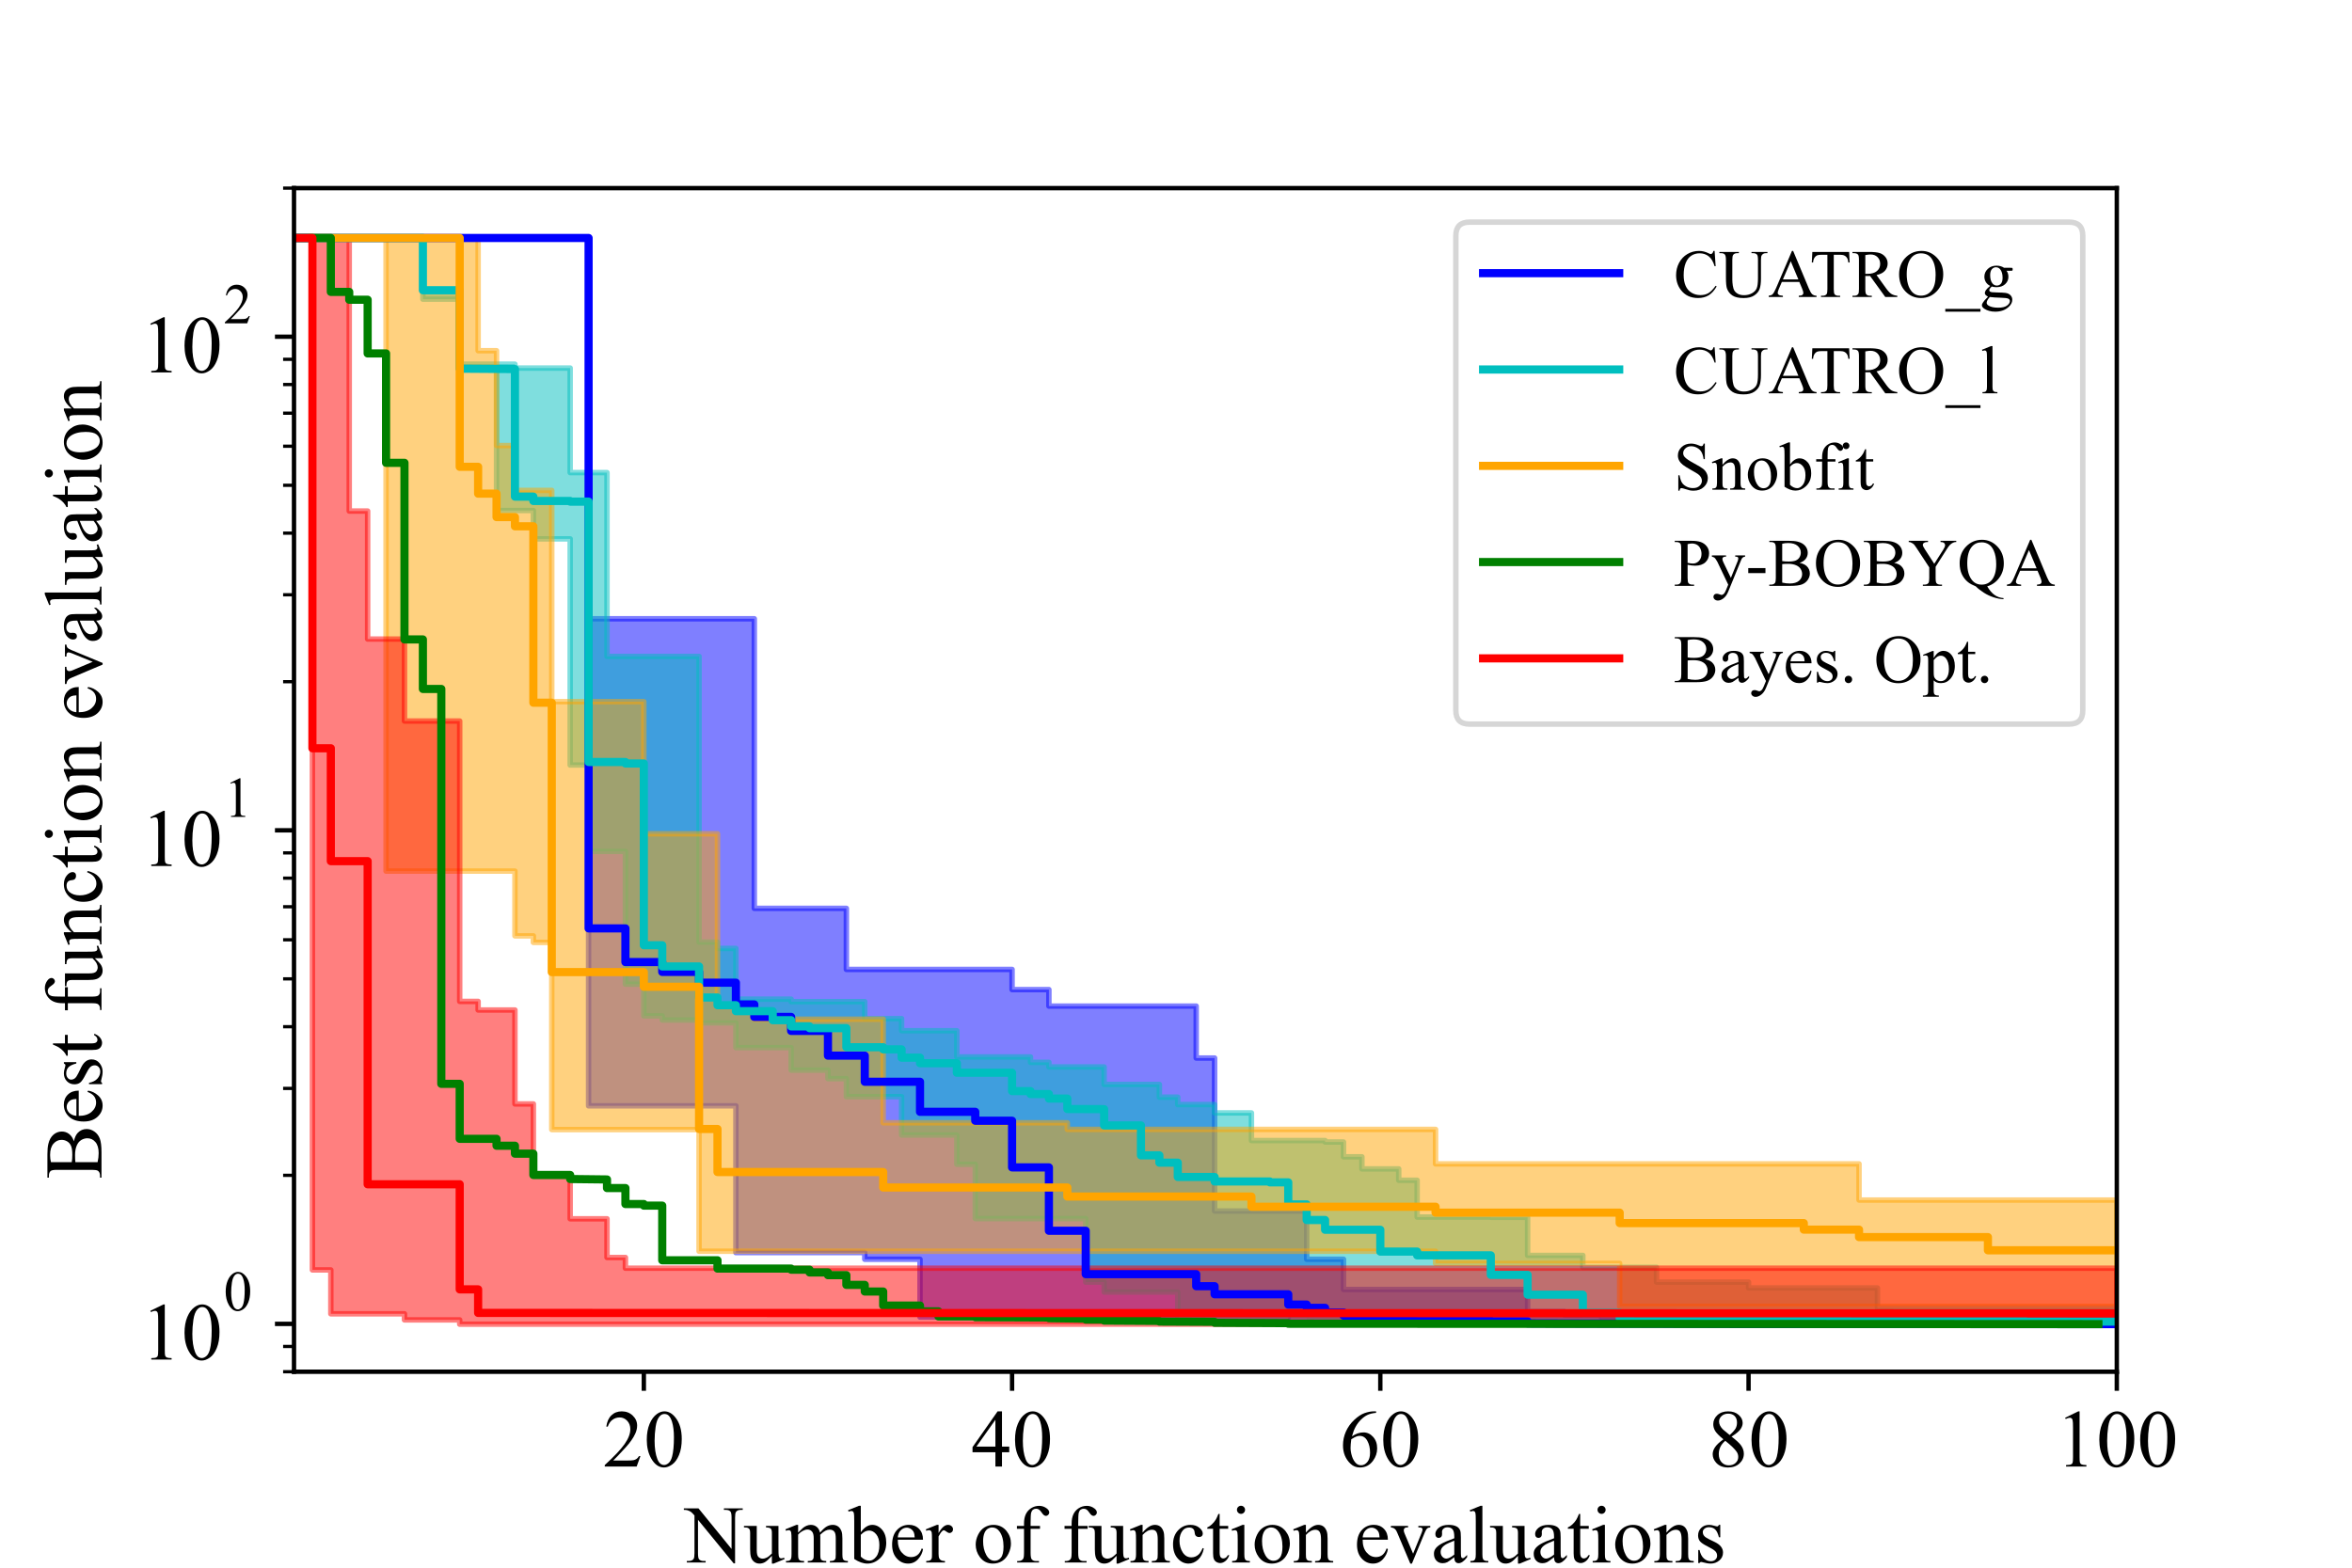 <?xml version="1.0" encoding="utf-8" standalone="no"?>
<!DOCTYPE svg PUBLIC "-//W3C//DTD SVG 1.1//EN"
  "http://www.w3.org/Graphics/SVG/1.1/DTD/svg11.dtd">
<!-- Created with matplotlib (https://matplotlib.org/) -->
<svg height="288pt" version="1.1" viewBox="0 0 432 288" width="432pt" xmlns="http://www.w3.org/2000/svg" xmlns:xlink="http://www.w3.org/1999/xlink">
 <defs>
  <style type="text/css">*{stroke-linecap:butt;stroke-linejoin:round;}</style>
 </defs>
 <g id="figure_1">
  <g id="patch_1">
   <path d="M 0 288 
L 432 288 
L 432 0 
L 0 0 
z
" style="fill:#ffffff;"/>
  </g>
  <g id="axes_1">
   <g id="patch_2">
    <path d="M 54 252 
L 388.8 252 
L 388.8 34.56 
L 54 34.56 
z
" style="fill:#ffffff;"/>
   </g>
   <g id="PolyCollection_1">
    <defs>
     <path d="M 54 -244.281 
L 54 -244.281 
L 57.382 -244.281 
L 57.382 -244.281 
L 60.764 -244.281 
L 60.764 -244.281 
L 64.145 -244.281 
L 64.145 -244.281 
L 67.527 -244.281 
L 67.527 -244.281 
L 70.909 -244.281 
L 70.909 -244.281 
L 74.291 -244.281 
L 74.291 -244.281 
L 77.673 -244.281 
L 77.673 -244.281 
L 81.055 -244.281 
L 81.055 -244.281 
L 84.436 -244.281 
L 84.436 -244.281 
L 87.818 -244.281 
L 87.818 -244.281 
L 91.2 -244.281 
L 91.2 -244.281 
L 94.582 -244.281 
L 94.582 -244.281 
L 97.964 -244.281 
L 97.964 -244.281 
L 101.345 -244.281 
L 101.345 -244.281 
L 104.727 -244.281 
L 104.727 -244.281 
L 108.109 -244.281 
L 108.109 -84.844 
L 111.491 -84.844 
L 111.491 -84.844 
L 114.873 -84.844 
L 114.873 -84.844 
L 118.255 -84.844 
L 118.255 -84.844 
L 121.636 -84.844 
L 121.636 -84.844 
L 125.018 -84.844 
L 125.018 -84.844 
L 128.4 -84.844 
L 128.4 -84.844 
L 131.782 -84.844 
L 131.782 -84.844 
L 135.164 -84.844 
L 135.164 -57.887 
L 138.545 -57.887 
L 138.545 -57.887 
L 141.927 -57.887 
L 141.927 -57.887 
L 145.309 -57.887 
L 145.309 -57.887 
L 148.691 -57.887 
L 148.691 -57.887 
L 152.073 -57.887 
L 152.073 -57.887 
L 155.455 -57.887 
L 155.455 -57.887 
L 158.836 -57.887 
L 158.836 -56.657 
L 162.218 -56.657 
L 162.218 -56.657 
L 165.6 -56.657 
L 165.6 -56.657 
L 168.982 -56.657 
L 168.982 -46.046 
L 172.364 -46.046 
L 172.364 -46.046 
L 175.745 -46.046 
L 175.745 -46.046 
L 179.127 -46.046 
L 179.127 -46.046 
L 182.509 -46.046 
L 182.509 -46.046 
L 185.891 -46.046 
L 185.891 -46.046 
L 189.273 -46.046 
L 189.273 -46.046 
L 192.655 -46.046 
L 192.655 -46.046 
L 196.036 -46.046 
L 196.036 -46.046 
L 199.418 -46.046 
L 199.418 -46.046 
L 202.8 -46.046 
L 202.8 -46.046 
L 206.182 -46.046 
L 206.182 -46.046 
L 209.564 -46.046 
L 209.564 -46.046 
L 212.945 -46.046 
L 212.945 -46.046 
L 216.327 -46.046 
L 216.327 -46.046 
L 219.709 -46.046 
L 219.709 -46.046 
L 223.091 -46.046 
L 223.091 -46.046 
L 226.473 -46.046 
L 226.473 -46.046 
L 229.855 -46.046 
L 229.855 -46.046 
L 233.236 -46.046 
L 233.236 -46.046 
L 236.618 -46.046 
L 236.618 -44.827 
L 240 -44.827 
L 240 -44.827 
L 243.382 -44.827 
L 243.382 -44.827 
L 246.764 -44.827 
L 246.764 -44.827 
L 250.145 -44.827 
L 250.145 -44.827 
L 253.527 -44.827 
L 253.527 -44.827 
L 256.909 -44.827 
L 256.909 -44.756 
L 260.291 -44.756 
L 260.291 -44.756 
L 263.673 -44.756 
L 263.673 -44.75 
L 267.055 -44.75 
L 267.055 -44.75 
L 270.436 -44.75 
L 270.436 -44.75 
L 273.818 -44.75 
L 273.818 -44.75 
L 277.2 -44.75 
L 277.2 -44.75 
L 280.582 -44.75 
L 280.582 -44.75 
L 283.964 -44.75 
L 283.964 -44.75 
L 287.345 -44.75 
L 287.345 -44.745 
L 290.727 -44.745 
L 290.727 -44.745 
L 294.109 -44.745 
L 294.109 -44.745 
L 297.491 -44.745 
L 297.491 -44.745 
L 300.873 -44.745 
L 300.873 -44.744 
L 304.255 -44.744 
L 304.255 -44.744 
L 307.636 -44.744 
L 307.636 -44.744 
L 311.018 -44.744 
L 311.018 -44.744 
L 314.4 -44.744 
L 314.4 -44.744 
L 317.782 -44.744 
L 317.782 -44.744 
L 321.164 -44.744 
L 321.164 -44.744 
L 324.545 -44.744 
L 324.545 -44.744 
L 327.927 -44.744 
L 327.927 -44.744 
L 331.309 -44.744 
L 331.309 -44.744 
L 334.691 -44.744 
L 334.691 -44.744 
L 338.073 -44.744 
L 338.073 -44.744 
L 341.455 -44.744 
L 341.455 -44.744 
L 344.836 -44.744 
L 344.836 -44.744 
L 348.218 -44.744 
L 348.218 -44.744 
L 351.6 -44.744 
L 351.6 -44.744 
L 354.982 -44.744 
L 354.982 -44.744 
L 358.364 -44.744 
L 358.364 -44.744 
L 361.745 -44.744 
L 361.745 -44.744 
L 365.127 -44.744 
L 365.127 -44.744 
L 368.509 -44.744 
L 368.509 -44.744 
L 371.891 -44.744 
L 371.891 -44.744 
L 375.273 -44.744 
L 375.273 -44.744 
L 378.655 -44.744 
L 378.655 -44.744 
L 382.036 -44.744 
L 382.036 -44.744 
L 385.418 -44.744 
L 385.418 -44.744 
L 388.8 -44.744 
L 388.8 -44.744 
L 388.8 -46.046 
L 388.8 -46.046 
L 388.8 -46.046 
L 385.418 -46.046 
L 385.418 -46.046 
L 382.036 -46.046 
L 382.036 -46.046 
L 378.655 -46.046 
L 378.655 -46.046 
L 375.273 -46.046 
L 375.273 -46.046 
L 371.891 -46.046 
L 371.891 -46.046 
L 368.509 -46.046 
L 368.509 -46.046 
L 365.127 -46.046 
L 365.127 -46.046 
L 361.745 -46.046 
L 361.745 -46.046 
L 358.364 -46.046 
L 358.364 -46.046 
L 354.982 -46.046 
L 354.982 -46.046 
L 351.6 -46.046 
L 351.6 -46.046 
L 348.218 -46.046 
L 348.218 -46.046 
L 344.836 -46.046 
L 344.836 -46.046 
L 341.455 -46.046 
L 341.455 -46.046 
L 338.073 -46.046 
L 338.073 -46.046 
L 334.691 -46.046 
L 334.691 -46.046 
L 331.309 -46.046 
L 331.309 -46.046 
L 327.927 -46.046 
L 327.927 -46.046 
L 324.545 -46.046 
L 324.545 -46.046 
L 321.164 -46.046 
L 321.164 -46.046 
L 317.782 -46.046 
L 317.782 -46.046 
L 314.4 -46.046 
L 314.4 -46.046 
L 311.018 -46.046 
L 311.018 -46.046 
L 307.636 -46.046 
L 307.636 -46.046 
L 304.255 -46.046 
L 304.255 -46.046 
L 300.873 -46.046 
L 300.873 -46.046 
L 297.491 -46.046 
L 297.491 -46.046 
L 294.109 -46.046 
L 294.109 -46.42 
L 290.727 -46.42 
L 290.727 -46.42 
L 287.345 -46.42 
L 287.345 -47.059 
L 283.964 -47.059 
L 283.964 -47.059 
L 280.582 -47.059 
L 280.582 -51.107 
L 277.2 -51.107 
L 277.2 -51.107 
L 273.818 -51.107 
L 273.818 -51.107 
L 270.436 -51.107 
L 270.436 -51.107 
L 267.055 -51.107 
L 267.055 -51.107 
L 263.673 -51.107 
L 263.673 -51.107 
L 260.291 -51.107 
L 260.291 -51.107 
L 256.909 -51.107 
L 256.909 -51.107 
L 253.527 -51.107 
L 253.527 -51.107 
L 250.145 -51.107 
L 250.145 -51.107 
L 246.764 -51.107 
L 246.764 -56.657 
L 243.382 -56.657 
L 243.382 -56.657 
L 240 -56.657 
L 240 -65.52 
L 236.618 -65.52 
L 236.618 -65.52 
L 233.236 -65.52 
L 233.236 -65.52 
L 229.855 -65.52 
L 229.855 -65.52 
L 226.473 -65.52 
L 226.473 -65.52 
L 223.091 -65.52 
L 223.091 -93.63 
L 219.709 -93.63 
L 219.709 -103.173 
L 216.327 -103.173 
L 216.327 -103.173 
L 212.945 -103.173 
L 212.945 -103.173 
L 209.564 -103.173 
L 209.564 -103.173 
L 206.182 -103.173 
L 206.182 -103.173 
L 202.8 -103.173 
L 202.8 -103.173 
L 199.418 -103.173 
L 199.418 -103.173 
L 196.036 -103.173 
L 196.036 -103.173 
L 192.655 -103.173 
L 192.655 -106.201 
L 189.273 -106.201 
L 189.273 -106.201 
L 185.891 -106.201 
L 185.891 -109.908 
L 182.509 -109.908 
L 182.509 -109.908 
L 179.127 -109.908 
L 179.127 -109.908 
L 175.745 -109.908 
L 175.745 -109.908 
L 172.364 -109.908 
L 172.364 -109.908 
L 168.982 -109.908 
L 168.982 -109.908 
L 165.6 -109.908 
L 165.6 -109.908 
L 162.218 -109.908 
L 162.218 -109.908 
L 158.836 -109.908 
L 158.836 -109.908 
L 155.455 -109.908 
L 155.455 -121.125 
L 152.073 -121.125 
L 152.073 -121.125 
L 148.691 -121.125 
L 148.691 -121.125 
L 145.309 -121.125 
L 145.309 -121.125 
L 141.927 -121.125 
L 141.927 -121.125 
L 138.545 -121.125 
L 138.545 -174.328 
L 135.164 -174.328 
L 135.164 -174.328 
L 131.782 -174.328 
L 131.782 -174.328 
L 128.4 -174.328 
L 128.4 -174.328 
L 125.018 -174.328 
L 125.018 -174.328 
L 121.636 -174.328 
L 121.636 -174.328 
L 118.255 -174.328 
L 118.255 -174.328 
L 114.873 -174.328 
L 114.873 -174.328 
L 111.491 -174.328 
L 111.491 -174.328 
L 108.109 -174.328 
L 108.109 -244.281 
L 104.727 -244.281 
L 104.727 -244.281 
L 101.345 -244.281 
L 101.345 -244.281 
L 97.964 -244.281 
L 97.964 -244.281 
L 94.582 -244.281 
L 94.582 -244.281 
L 91.2 -244.281 
L 91.2 -244.281 
L 87.818 -244.281 
L 87.818 -244.281 
L 84.436 -244.281 
L 84.436 -244.281 
L 81.055 -244.281 
L 81.055 -244.281 
L 77.673 -244.281 
L 77.673 -244.281 
L 74.291 -244.281 
L 74.291 -244.281 
L 70.909 -244.281 
L 70.909 -244.281 
L 67.527 -244.281 
L 67.527 -244.281 
L 64.145 -244.281 
L 64.145 -244.281 
L 60.764 -244.281 
L 60.764 -244.281 
L 57.382 -244.281 
L 57.382 -244.281 
L 54 -244.281 
z
" id="m23cbf1f092" style="stroke:#0000ff;stroke-opacity:0.5;"/>
    </defs>
    <g clip-path="url(#pbdb447c277)">
     <use style="fill:#0000ff;fill-opacity:0.5;stroke:#0000ff;stroke-opacity:0.5;" x="0" xlink:href="#m23cbf1f092" y="288"/>
    </g>
   </g>
   <g id="PolyCollection_2">
    <defs>
     <path d="M 54 -244.281 
L 54 -244.281 
L 57.382 -244.281 
L 57.382 -244.281 
L 60.764 -244.281 
L 60.764 -244.281 
L 64.145 -244.281 
L 64.145 -244.281 
L 67.527 -244.281 
L 67.527 -244.281 
L 70.909 -244.281 
L 70.909 -244.281 
L 74.291 -244.281 
L 74.291 -244.281 
L 77.673 -244.281 
L 77.673 -233.039 
L 81.055 -233.039 
L 81.055 -233.039 
L 84.436 -233.039 
L 84.436 -220.16 
L 87.818 -220.16 
L 87.818 -220.16 
L 91.2 -220.16 
L 91.2 -194.216 
L 94.582 -194.216 
L 94.582 -194.216 
L 97.964 -194.216 
L 97.964 -189.006 
L 101.345 -189.006 
L 101.345 -189.006 
L 104.727 -189.006 
L 104.727 -147.457 
L 108.109 -147.457 
L 108.109 -131.584 
L 111.491 -131.584 
L 111.491 -131.584 
L 114.873 -131.584 
L 114.873 -107.193 
L 118.255 -107.193 
L 118.255 -101.372 
L 121.636 -101.372 
L 121.636 -100.607 
L 125.018 -100.607 
L 125.018 -100.607 
L 128.4 -100.607 
L 128.4 -100.086 
L 131.782 -100.086 
L 131.782 -100.086 
L 135.164 -100.086 
L 135.164 -95.536 
L 138.545 -95.536 
L 138.545 -95.536 
L 141.927 -95.536 
L 141.927 -95.536 
L 145.309 -95.536 
L 145.309 -91.408 
L 148.691 -91.408 
L 148.691 -91.408 
L 152.073 -91.408 
L 152.073 -89.838 
L 155.455 -89.838 
L 155.455 -86.531 
L 158.836 -86.531 
L 158.836 -86.531 
L 162.218 -86.531 
L 162.218 -86.531 
L 165.6 -86.531 
L 165.6 -79.484 
L 168.982 -79.484 
L 168.982 -79.484 
L 172.364 -79.484 
L 172.364 -79.484 
L 175.745 -79.484 
L 175.745 -74.107 
L 179.127 -74.107 
L 179.127 -64.13 
L 182.509 -64.13 
L 182.509 -64.13 
L 185.891 -64.13 
L 185.891 -64.13 
L 189.273 -64.13 
L 189.273 -64.13 
L 192.655 -64.13 
L 192.655 -64.13 
L 196.036 -64.13 
L 196.036 -64.13 
L 199.418 -64.13 
L 199.418 -52.468 
L 202.8 -52.468 
L 202.8 -50.641 
L 206.182 -50.641 
L 206.182 -50.641 
L 209.564 -50.641 
L 209.564 -50.641 
L 212.945 -50.641 
L 212.945 -50.641 
L 216.327 -50.641 
L 216.327 -45.916 
L 219.709 -45.916 
L 219.709 -45.916 
L 223.091 -45.916 
L 223.091 -45.916 
L 226.473 -45.916 
L 226.473 -45.916 
L 229.855 -45.916 
L 229.855 -45.916 
L 233.236 -45.916 
L 233.236 -45.916 
L 236.618 -45.916 
L 236.618 -45.916 
L 240 -45.916 
L 240 -45.443 
L 243.382 -45.443 
L 243.382 -45.443 
L 246.764 -45.443 
L 246.764 -45.443 
L 250.145 -45.443 
L 250.145 -45.443 
L 253.527 -45.443 
L 253.527 -45.443 
L 256.909 -45.443 
L 256.909 -45.443 
L 260.291 -45.443 
L 260.291 -45.443 
L 263.673 -45.443 
L 263.673 -45.443 
L 267.055 -45.443 
L 267.055 -45.443 
L 270.436 -45.443 
L 270.436 -45.443 
L 273.818 -45.443 
L 273.818 -45.017 
L 277.2 -45.017 
L 277.2 -45.017 
L 280.582 -45.017 
L 280.582 -44.901 
L 283.964 -44.901 
L 283.964 -44.901 
L 287.345 -44.901 
L 287.345 -44.901 
L 290.727 -44.901 
L 290.727 -44.901 
L 294.109 -44.901 
L 294.109 -44.901 
L 297.491 -44.901 
L 297.491 -44.901 
L 300.873 -44.901 
L 300.873 -44.901 
L 304.255 -44.901 
L 304.255 -44.901 
L 307.636 -44.901 
L 307.636 -44.901 
L 311.018 -44.901 
L 311.018 -44.901 
L 314.4 -44.901 
L 314.4 -44.901 
L 317.782 -44.901 
L 317.782 -44.901 
L 321.164 -44.901 
L 321.164 -44.901 
L 324.545 -44.901 
L 324.545 -44.901 
L 327.927 -44.901 
L 327.927 -44.901 
L 331.309 -44.901 
L 331.309 -44.901 
L 334.691 -44.901 
L 334.691 -44.901 
L 338.073 -44.901 
L 338.073 -44.901 
L 341.455 -44.901 
L 341.455 -44.901 
L 344.836 -44.901 
L 344.836 -44.761 
L 348.218 -44.761 
L 348.218 -44.761 
L 351.6 -44.761 
L 351.6 -44.761 
L 354.982 -44.761 
L 354.982 -44.761 
L 358.364 -44.761 
L 358.364 -44.761 
L 361.745 -44.761 
L 361.745 -44.761 
L 365.127 -44.761 
L 365.127 -44.761 
L 368.509 -44.761 
L 368.509 -44.761 
L 371.891 -44.761 
L 371.891 -44.744 
L 375.273 -44.744 
L 375.273 -44.744 
L 378.655 -44.744 
L 378.655 -44.744 
L 382.036 -44.744 
L 382.036 -44.744 
L 385.418 -44.744 
L 385.418 -44.744 
L 388.8 -44.744 
L 388.8 -44.744 
L 388.8 -47.695 
L 388.8 -47.695 
L 388.8 -47.695 
L 385.418 -47.695 
L 385.418 -47.695 
L 382.036 -47.695 
L 382.036 -47.695 
L 378.655 -47.695 
L 378.655 -47.695 
L 375.273 -47.695 
L 375.273 -47.695 
L 371.891 -47.695 
L 371.891 -47.695 
L 368.509 -47.695 
L 368.509 -47.695 
L 365.127 -47.695 
L 365.127 -47.695 
L 361.745 -47.695 
L 361.745 -47.695 
L 358.364 -47.695 
L 358.364 -47.695 
L 354.982 -47.695 
L 354.982 -47.695 
L 351.6 -47.695 
L 351.6 -47.695 
L 348.218 -47.695 
L 348.218 -47.695 
L 344.836 -47.695 
L 344.836 -51.393 
L 341.455 -51.393 
L 341.455 -51.393 
L 338.073 -51.393 
L 338.073 -51.393 
L 334.691 -51.393 
L 334.691 -51.393 
L 331.309 -51.393 
L 331.309 -51.393 
L 327.927 -51.393 
L 327.927 -51.393 
L 324.545 -51.393 
L 324.545 -51.393 
L 321.164 -51.393 
L 321.164 -52.468 
L 317.782 -52.468 
L 317.782 -52.468 
L 314.4 -52.468 
L 314.4 -52.468 
L 311.018 -52.468 
L 311.018 -52.468 
L 307.636 -52.468 
L 307.636 -52.468 
L 304.255 -52.468 
L 304.255 -55.181 
L 300.873 -55.181 
L 300.873 -55.181 
L 297.491 -55.181 
L 297.491 -55.181 
L 294.109 -55.181 
L 294.109 -55.181 
L 290.727 -55.181 
L 290.727 -57.37 
L 287.345 -57.37 
L 287.345 -57.37 
L 283.964 -57.37 
L 283.964 -57.37 
L 280.582 -57.37 
L 280.582 -64.371 
L 277.2 -64.371 
L 277.2 -64.371 
L 273.818 -64.371 
L 273.818 -64.414 
L 270.436 -64.414 
L 270.436 -64.414 
L 267.055 -64.414 
L 267.055 -64.414 
L 263.673 -64.414 
L 263.673 -64.414 
L 260.291 -64.414 
L 260.291 -71.175 
L 256.909 -71.175 
L 256.909 -73.261 
L 253.527 -73.261 
L 253.527 -73.261 
L 250.145 -73.261 
L 250.145 -75.483 
L 246.764 -75.483 
L 246.764 -78.2 
L 243.382 -78.2 
L 243.382 -78.471 
L 240 -78.471 
L 240 -78.471 
L 236.618 -78.471 
L 236.618 -78.471 
L 233.236 -78.471 
L 233.236 -78.471 
L 229.855 -78.471 
L 229.855 -83.546 
L 226.473 -83.546 
L 226.473 -83.546 
L 223.091 -83.546 
L 223.091 -85.077 
L 219.709 -85.077 
L 219.709 -85.077 
L 216.327 -85.077 
L 216.327 -86.441 
L 212.945 -86.441 
L 212.945 -88.777 
L 209.564 -88.777 
L 209.564 -88.777 
L 206.182 -88.777 
L 206.182 -88.777 
L 202.8 -88.777 
L 202.8 -91.991 
L 199.418 -91.991 
L 199.418 -91.991 
L 196.036 -91.991 
L 196.036 -91.991 
L 192.655 -91.991 
L 192.655 -92.836 
L 189.273 -92.836 
L 189.273 -93.829 
L 185.891 -93.829 
L 185.891 -93.829 
L 182.509 -93.829 
L 182.509 -93.829 
L 179.127 -93.829 
L 179.127 -93.829 
L 175.745 -93.829 
L 175.745 -98.656 
L 172.364 -98.656 
L 172.364 -98.656 
L 168.982 -98.656 
L 168.982 -98.656 
L 165.6 -98.656 
L 165.6 -100.87 
L 162.218 -100.87 
L 162.218 -100.87 
L 158.836 -100.87 
L 158.836 -103.987 
L 155.455 -103.987 
L 155.455 -103.987 
L 152.073 -103.987 
L 152.073 -103.987 
L 148.691 -103.987 
L 148.691 -103.987 
L 145.309 -103.987 
L 145.309 -104.448 
L 141.927 -104.448 
L 141.927 -104.448 
L 138.545 -104.448 
L 138.545 -104.448 
L 135.164 -104.448 
L 135.164 -113.763 
L 131.782 -113.763 
L 131.782 -114.927 
L 128.4 -114.927 
L 128.4 -167.408 
L 125.018 -167.408 
L 125.018 -167.408 
L 121.636 -167.408 
L 121.636 -167.408 
L 118.255 -167.408 
L 118.255 -167.408 
L 114.873 -167.408 
L 114.873 -167.408 
L 111.491 -167.408 
L 111.491 -201.18 
L 108.109 -201.18 
L 108.109 -201.18 
L 104.727 -201.18 
L 104.727 -220.388 
L 101.345 -220.388 
L 101.345 -220.388 
L 97.964 -220.388 
L 97.964 -220.388 
L 94.582 -220.388 
L 94.582 -221.094 
L 91.2 -221.094 
L 91.2 -221.094 
L 87.818 -221.094 
L 87.818 -221.094 
L 84.436 -221.094 
L 84.436 -234.764 
L 81.055 -234.764 
L 81.055 -234.764 
L 77.673 -234.764 
L 77.673 -244.281 
L 74.291 -244.281 
L 74.291 -244.281 
L 70.909 -244.281 
L 70.909 -244.281 
L 67.527 -244.281 
L 67.527 -244.281 
L 64.145 -244.281 
L 64.145 -244.281 
L 60.764 -244.281 
L 60.764 -244.281 
L 57.382 -244.281 
L 57.382 -244.281 
L 54 -244.281 
z
" id="m876d37bf67" style="stroke:#00bfbf;stroke-opacity:0.5;"/>
    </defs>
    <g clip-path="url(#pbdb447c277)">
     <use style="fill:#00bfbf;fill-opacity:0.5;stroke:#00bfbf;stroke-opacity:0.5;" x="0" xlink:href="#m876d37bf67" y="288"/>
    </g>
   </g>
   <g id="PolyCollection_3">
    <defs>
     <path d="M 57.382 -244.281 
L 57.382 -244.281 
L 60.764 -244.281 
L 60.764 -244.281 
L 64.145 -244.281 
L 64.145 -244.281 
L 67.527 -244.281 
L 67.527 -244.281 
L 70.909 -244.281 
L 70.909 -127.967 
L 74.291 -127.967 
L 74.291 -127.967 
L 77.673 -127.967 
L 77.673 -127.967 
L 81.055 -127.967 
L 81.055 -127.967 
L 84.436 -127.967 
L 84.436 -127.967 
L 87.818 -127.967 
L 87.818 -127.967 
L 91.2 -127.967 
L 91.2 -127.967 
L 94.582 -127.967 
L 94.582 -116.072 
L 97.964 -116.072 
L 97.964 -114.876 
L 101.345 -114.876 
L 101.345 -80.489 
L 104.727 -80.489 
L 104.727 -80.489 
L 108.109 -80.489 
L 108.109 -80.489 
L 111.491 -80.489 
L 111.491 -80.489 
L 114.873 -80.489 
L 114.873 -80.489 
L 118.255 -80.489 
L 118.255 -80.489 
L 121.636 -80.489 
L 121.636 -80.489 
L 125.018 -80.489 
L 125.018 -80.489 
L 128.4 -80.489 
L 128.4 -58.136 
L 131.782 -58.136 
L 131.782 -58.136 
L 135.164 -58.136 
L 135.164 -58.136 
L 138.545 -58.136 
L 138.545 -58.136 
L 141.927 -58.136 
L 141.927 -58.136 
L 145.309 -58.136 
L 145.309 -58.136 
L 148.691 -58.136 
L 148.691 -58.136 
L 152.073 -58.136 
L 152.073 -58.136 
L 155.455 -58.136 
L 155.455 -58.136 
L 158.836 -58.136 
L 158.836 -58.136 
L 162.218 -58.136 
L 162.218 -58.136 
L 165.6 -58.136 
L 165.6 -58.136 
L 168.982 -58.136 
L 168.982 -58.136 
L 172.364 -58.136 
L 172.364 -58.136 
L 175.745 -58.136 
L 175.745 -58.136 
L 179.127 -58.136 
L 179.127 -58.136 
L 182.509 -58.136 
L 182.509 -58.136 
L 185.891 -58.136 
L 185.891 -58.136 
L 189.273 -58.136 
L 189.273 -58.136 
L 192.655 -58.136 
L 192.655 -58.136 
L 196.036 -58.136 
L 196.036 -58.136 
L 199.418 -58.136 
L 199.418 -58.136 
L 202.8 -58.136 
L 202.8 -58.136 
L 206.182 -58.136 
L 206.182 -58.136 
L 209.564 -58.136 
L 209.564 -58.136 
L 212.945 -58.136 
L 212.945 -58.136 
L 216.327 -58.136 
L 216.327 -58.136 
L 219.709 -58.136 
L 219.709 -58.136 
L 223.091 -58.136 
L 223.091 -58.136 
L 226.473 -58.136 
L 226.473 -58.136 
L 229.855 -58.136 
L 229.855 -58.136 
L 233.236 -58.136 
L 233.236 -58.136 
L 236.618 -58.136 
L 236.618 -58.136 
L 240 -58.136 
L 240 -58.136 
L 243.382 -58.136 
L 243.382 -58.136 
L 246.764 -58.136 
L 246.764 -58.136 
L 250.145 -58.136 
L 250.145 -58.136 
L 253.527 -58.136 
L 253.527 -58.136 
L 256.909 -58.136 
L 256.909 -58.136 
L 260.291 -58.136 
L 260.291 -58.136 
L 263.673 -58.136 
L 263.673 -55.902 
L 267.055 -55.902 
L 267.055 -55.902 
L 270.436 -55.902 
L 270.436 -55.902 
L 273.818 -55.902 
L 273.818 -55.902 
L 277.2 -55.902 
L 277.2 -55.902 
L 280.582 -55.902 
L 280.582 -55.902 
L 283.964 -55.902 
L 283.964 -55.902 
L 287.345 -55.902 
L 287.345 -55.902 
L 290.727 -55.902 
L 290.727 -55.902 
L 294.109 -55.902 
L 294.109 -55.902 
L 297.491 -55.902 
L 297.491 -48.011 
L 300.873 -48.011 
L 300.873 -48.011 
L 304.255 -48.011 
L 304.255 -48.011 
L 307.636 -48.011 
L 307.636 -48.011 
L 311.018 -48.011 
L 311.018 -48.011 
L 314.4 -48.011 
L 314.4 -48.011 
L 317.782 -48.011 
L 317.782 -48.011 
L 321.164 -48.011 
L 321.164 -48.011 
L 324.545 -48.011 
L 324.545 -48.011 
L 327.927 -48.011 
L 327.927 -48.011 
L 331.309 -48.011 
L 331.309 -48.011 
L 334.691 -48.011 
L 334.691 -48.011 
L 338.073 -48.011 
L 338.073 -48.011 
L 341.455 -48.011 
L 341.455 -48.011 
L 344.836 -48.011 
L 344.836 -48.011 
L 348.218 -48.011 
L 348.218 -48.011 
L 351.6 -48.011 
L 351.6 -48.011 
L 354.982 -48.011 
L 354.982 -48.011 
L 358.364 -48.011 
L 358.364 -48.011 
L 361.745 -48.011 
L 361.745 -48.011 
L 365.127 -48.011 
L 365.127 -48.011 
L 368.509 -48.011 
L 368.509 -48.011 
L 371.891 -48.011 
L 371.891 -48.011 
L 375.273 -48.011 
L 375.273 -48.011 
L 378.655 -48.011 
L 378.655 -48.011 
L 382.036 -48.011 
L 382.036 -48.011 
L 385.418 -48.011 
L 385.418 -48.011 
L 388.8 -48.011 
L 388.8 -48.011 
L 388.8 -67.539 
L 388.8 -67.539 
L 388.8 -67.539 
L 385.418 -67.539 
L 385.418 -67.539 
L 382.036 -67.539 
L 382.036 -67.539 
L 378.655 -67.539 
L 378.655 -67.539 
L 375.273 -67.539 
L 375.273 -67.539 
L 371.891 -67.539 
L 371.891 -67.539 
L 368.509 -67.539 
L 368.509 -67.539 
L 365.127 -67.539 
L 365.127 -67.539 
L 361.745 -67.539 
L 361.745 -67.539 
L 358.364 -67.539 
L 358.364 -67.539 
L 354.982 -67.539 
L 354.982 -67.539 
L 351.6 -67.539 
L 351.6 -67.539 
L 348.218 -67.539 
L 348.218 -67.539 
L 344.836 -67.539 
L 344.836 -67.539 
L 341.455 -67.539 
L 341.455 -74.181 
L 338.073 -74.181 
L 338.073 -74.181 
L 334.691 -74.181 
L 334.691 -74.181 
L 331.309 -74.181 
L 331.309 -74.181 
L 327.927 -74.181 
L 327.927 -74.181 
L 324.545 -74.181 
L 324.545 -74.181 
L 321.164 -74.181 
L 321.164 -74.181 
L 317.782 -74.181 
L 317.782 -74.181 
L 314.4 -74.181 
L 314.4 -74.181 
L 311.018 -74.181 
L 311.018 -74.181 
L 307.636 -74.181 
L 307.636 -74.181 
L 304.255 -74.181 
L 304.255 -74.181 
L 300.873 -74.181 
L 300.873 -74.181 
L 297.491 -74.181 
L 297.491 -74.181 
L 294.109 -74.181 
L 294.109 -74.181 
L 290.727 -74.181 
L 290.727 -74.181 
L 287.345 -74.181 
L 287.345 -74.181 
L 283.964 -74.181 
L 283.964 -74.181 
L 280.582 -74.181 
L 280.582 -74.181 
L 277.2 -74.181 
L 277.2 -74.181 
L 273.818 -74.181 
L 273.818 -74.181 
L 270.436 -74.181 
L 270.436 -74.181 
L 267.055 -74.181 
L 267.055 -74.181 
L 263.673 -74.181 
L 263.673 -80.517 
L 260.291 -80.517 
L 260.291 -80.517 
L 256.909 -80.517 
L 256.909 -80.517 
L 253.527 -80.517 
L 253.527 -80.517 
L 250.145 -80.517 
L 250.145 -80.517 
L 246.764 -80.517 
L 246.764 -80.517 
L 243.382 -80.517 
L 243.382 -80.517 
L 240 -80.517 
L 240 -80.517 
L 236.618 -80.517 
L 236.618 -80.517 
L 233.236 -80.517 
L 233.236 -80.517 
L 229.855 -80.517 
L 229.855 -80.517 
L 226.473 -80.517 
L 226.473 -80.517 
L 223.091 -80.517 
L 223.091 -80.517 
L 219.709 -80.517 
L 219.709 -80.517 
L 216.327 -80.517 
L 216.327 -80.517 
L 212.945 -80.517 
L 212.945 -80.517 
L 209.564 -80.517 
L 209.564 -80.517 
L 206.182 -80.517 
L 206.182 -80.517 
L 202.8 -80.517 
L 202.8 -80.517 
L 199.418 -80.517 
L 199.418 -80.517 
L 196.036 -80.517 
L 196.036 -81.731 
L 192.655 -81.731 
L 192.655 -81.731 
L 189.273 -81.731 
L 189.273 -81.731 
L 185.891 -81.731 
L 185.891 -81.731 
L 182.509 -81.731 
L 182.509 -81.731 
L 179.127 -81.731 
L 179.127 -81.731 
L 175.745 -81.731 
L 175.745 -81.731 
L 172.364 -81.731 
L 172.364 -81.731 
L 168.982 -81.731 
L 168.982 -81.731 
L 165.6 -81.731 
L 165.6 -81.731 
L 162.218 -81.731 
L 162.218 -100.764 
L 158.836 -100.764 
L 158.836 -100.764 
L 155.455 -100.764 
L 155.455 -100.764 
L 152.073 -100.764 
L 152.073 -100.764 
L 148.691 -100.764 
L 148.691 -100.764 
L 145.309 -100.764 
L 145.309 -100.764 
L 141.927 -100.764 
L 141.927 -100.764 
L 138.545 -100.764 
L 138.545 -103.072 
L 135.164 -103.072 
L 135.164 -103.072 
L 131.782 -103.072 
L 131.782 -134.821 
L 128.4 -134.821 
L 128.4 -134.821 
L 125.018 -134.821 
L 125.018 -134.821 
L 121.636 -134.821 
L 121.636 -134.821 
L 118.255 -134.821 
L 118.255 -159.098 
L 114.873 -159.098 
L 114.873 -159.098 
L 111.491 -159.098 
L 111.491 -159.098 
L 108.109 -159.098 
L 108.109 -159.098 
L 104.727 -159.098 
L 104.727 -159.098 
L 101.345 -159.098 
L 101.345 -197.907 
L 97.964 -197.907 
L 97.964 -197.907 
L 94.582 -197.907 
L 94.582 -206.148 
L 91.2 -206.148 
L 91.2 -223.571 
L 87.818 -223.571 
L 87.818 -244.281 
L 84.436 -244.281 
L 84.436 -244.281 
L 81.055 -244.281 
L 81.055 -244.281 
L 77.673 -244.281 
L 77.673 -244.281 
L 74.291 -244.281 
L 74.291 -244.281 
L 70.909 -244.281 
L 70.909 -244.281 
L 67.527 -244.281 
L 67.527 -244.281 
L 64.145 -244.281 
L 64.145 -244.281 
L 60.764 -244.281 
L 60.764 -244.281 
L 57.382 -244.281 
z
" id="m972101810c" style="stroke:#ffa500;stroke-opacity:0.5;"/>
    </defs>
    <g clip-path="url(#pbdb447c277)">
     <use style="fill:#ffa500;fill-opacity:0.5;stroke:#ffa500;stroke-opacity:0.5;" x="0" xlink:href="#m972101810c" y="288"/>
    </g>
   </g>
   <g id="PolyCollection_4">
    <defs>
     <path d="M 54 -244.281 
L 54 -244.281 
L 57.382 -244.281 
L 57.382 -54.702 
L 60.764 -54.702 
L 60.764 -46.64 
L 64.145 -46.64 
L 64.145 -46.64 
L 67.527 -46.64 
L 67.527 -46.64 
L 70.909 -46.64 
L 70.909 -46.64 
L 74.291 -46.64 
L 74.291 -45.523 
L 77.673 -45.523 
L 77.673 -45.523 
L 81.055 -45.523 
L 81.055 -45.523 
L 84.436 -45.523 
L 84.436 -44.733 
L 87.818 -44.733 
L 87.818 -44.733 
L 91.2 -44.733 
L 91.2 -44.733 
L 94.582 -44.733 
L 94.582 -44.733 
L 97.964 -44.733 
L 97.964 -44.733 
L 101.345 -44.733 
L 101.345 -44.733 
L 104.727 -44.733 
L 104.727 -44.733 
L 108.109 -44.733 
L 108.109 -44.733 
L 111.491 -44.733 
L 111.491 -44.733 
L 114.873 -44.733 
L 114.873 -44.733 
L 118.255 -44.733 
L 118.255 -44.733 
L 121.636 -44.733 
L 121.636 -44.733 
L 125.018 -44.733 
L 125.018 -44.733 
L 128.4 -44.733 
L 128.4 -44.733 
L 131.782 -44.733 
L 131.782 -44.733 
L 135.164 -44.733 
L 135.164 -44.733 
L 138.545 -44.733 
L 138.545 -44.733 
L 141.927 -44.733 
L 141.927 -44.733 
L 145.309 -44.733 
L 145.309 -44.733 
L 148.691 -44.733 
L 148.691 -44.733 
L 152.073 -44.733 
L 152.073 -44.733 
L 155.455 -44.733 
L 155.455 -44.733 
L 158.836 -44.733 
L 158.836 -44.733 
L 162.218 -44.733 
L 162.218 -44.733 
L 165.6 -44.733 
L 165.6 -44.733 
L 168.982 -44.733 
L 168.982 -44.733 
L 172.364 -44.733 
L 172.364 -44.733 
L 175.745 -44.733 
L 175.745 -44.733 
L 179.127 -44.733 
L 179.127 -44.733 
L 182.509 -44.733 
L 182.509 -44.733 
L 185.891 -44.733 
L 185.891 -44.733 
L 189.273 -44.733 
L 189.273 -44.733 
L 192.655 -44.733 
L 192.655 -44.733 
L 196.036 -44.733 
L 196.036 -44.733 
L 199.418 -44.733 
L 199.418 -44.733 
L 202.8 -44.733 
L 202.8 -44.733 
L 206.182 -44.733 
L 206.182 -44.733 
L 209.564 -44.733 
L 209.564 -44.733 
L 212.945 -44.733 
L 212.945 -44.733 
L 216.327 -44.733 
L 216.327 -44.733 
L 219.709 -44.733 
L 219.709 -44.733 
L 223.091 -44.733 
L 223.091 -44.733 
L 226.473 -44.733 
L 226.473 -44.733 
L 229.855 -44.733 
L 229.855 -44.733 
L 233.236 -44.733 
L 233.236 -44.733 
L 236.618 -44.733 
L 236.618 -44.733 
L 240 -44.733 
L 240 -44.733 
L 243.382 -44.733 
L 243.382 -44.733 
L 246.764 -44.733 
L 246.764 -44.733 
L 250.145 -44.733 
L 250.145 -44.733 
L 253.527 -44.733 
L 253.527 -44.733 
L 256.909 -44.733 
L 256.909 -44.733 
L 260.291 -44.733 
L 260.291 -44.733 
L 263.673 -44.733 
L 263.673 -44.733 
L 267.055 -44.733 
L 267.055 -44.733 
L 270.436 -44.733 
L 270.436 -44.733 
L 273.818 -44.733 
L 273.818 -44.733 
L 277.2 -44.733 
L 277.2 -44.733 
L 280.582 -44.733 
L 280.582 -44.733 
L 283.964 -44.733 
L 283.964 -44.733 
L 287.345 -44.733 
L 287.345 -44.733 
L 290.727 -44.733 
L 290.727 -44.733 
L 294.109 -44.733 
L 294.109 -44.733 
L 297.491 -44.733 
L 297.491 -44.733 
L 300.873 -44.733 
L 300.873 -44.733 
L 304.255 -44.733 
L 304.255 -44.733 
L 307.636 -44.733 
L 307.636 -44.733 
L 311.018 -44.733 
L 311.018 -44.733 
L 314.4 -44.733 
L 314.4 -44.733 
L 317.782 -44.733 
L 317.782 -44.733 
L 321.164 -44.733 
L 321.164 -44.733 
L 324.545 -44.733 
L 324.545 -44.733 
L 327.927 -44.733 
L 327.927 -44.733 
L 331.309 -44.733 
L 331.309 -44.733 
L 334.691 -44.733 
L 334.691 -44.733 
L 338.073 -44.733 
L 338.073 -44.733 
L 341.455 -44.733 
L 341.455 -44.733 
L 344.836 -44.733 
L 344.836 -44.733 
L 348.218 -44.733 
L 348.218 -44.733 
L 351.6 -44.733 
L 351.6 -44.733 
L 354.982 -44.733 
L 354.982 -44.733 
L 358.364 -44.733 
L 358.364 -44.733 
L 361.745 -44.733 
L 361.745 -44.733 
L 365.127 -44.733 
L 365.127 -44.733 
L 368.509 -44.733 
L 368.509 -44.733 
L 371.891 -44.733 
L 371.891 -44.733 
L 375.273 -44.733 
L 375.273 -44.733 
L 378.655 -44.733 
L 378.655 -44.733 
L 382.036 -44.733 
L 382.036 -44.733 
L 385.418 -44.733 
L 385.418 -44.733 
L 388.8 -44.733 
L 388.8 -44.733 
L 388.8 -55.019 
L 388.8 -55.019 
L 388.8 -55.019 
L 385.418 -55.019 
L 385.418 -55.019 
L 382.036 -55.019 
L 382.036 -55.019 
L 378.655 -55.019 
L 378.655 -55.019 
L 375.273 -55.019 
L 375.273 -55.019 
L 371.891 -55.019 
L 371.891 -55.019 
L 368.509 -55.019 
L 368.509 -55.019 
L 365.127 -55.019 
L 365.127 -55.019 
L 361.745 -55.019 
L 361.745 -55.019 
L 358.364 -55.019 
L 358.364 -55.019 
L 354.982 -55.019 
L 354.982 -55.019 
L 351.6 -55.019 
L 351.6 -55.019 
L 348.218 -55.019 
L 348.218 -55.019 
L 344.836 -55.019 
L 344.836 -55.019 
L 341.455 -55.019 
L 341.455 -55.019 
L 338.073 -55.019 
L 338.073 -55.019 
L 334.691 -55.019 
L 334.691 -55.019 
L 331.309 -55.019 
L 331.309 -55.019 
L 327.927 -55.019 
L 327.927 -55.019 
L 324.545 -55.019 
L 324.545 -55.019 
L 321.164 -55.019 
L 321.164 -55.019 
L 317.782 -55.019 
L 317.782 -55.019 
L 314.4 -55.019 
L 314.4 -55.019 
L 311.018 -55.019 
L 311.018 -55.019 
L 307.636 -55.019 
L 307.636 -55.019 
L 304.255 -55.019 
L 304.255 -55.019 
L 300.873 -55.019 
L 300.873 -55.019 
L 297.491 -55.019 
L 297.491 -55.019 
L 294.109 -55.019 
L 294.109 -55.019 
L 290.727 -55.019 
L 290.727 -55.019 
L 287.345 -55.019 
L 287.345 -55.019 
L 283.964 -55.019 
L 283.964 -55.019 
L 280.582 -55.019 
L 280.582 -55.019 
L 277.2 -55.019 
L 277.2 -55.019 
L 273.818 -55.019 
L 273.818 -55.019 
L 270.436 -55.019 
L 270.436 -55.019 
L 267.055 -55.019 
L 267.055 -55.019 
L 263.673 -55.019 
L 263.673 -55.019 
L 260.291 -55.019 
L 260.291 -55.019 
L 256.909 -55.019 
L 256.909 -55.019 
L 253.527 -55.019 
L 253.527 -55.019 
L 250.145 -55.019 
L 250.145 -55.019 
L 246.764 -55.019 
L 246.764 -55.019 
L 243.382 -55.019 
L 243.382 -55.019 
L 240 -55.019 
L 240 -55.019 
L 236.618 -55.019 
L 236.618 -55.019 
L 233.236 -55.019 
L 233.236 -55.019 
L 229.855 -55.019 
L 229.855 -55.019 
L 226.473 -55.019 
L 226.473 -55.019 
L 223.091 -55.019 
L 223.091 -55.019 
L 219.709 -55.019 
L 219.709 -55.019 
L 216.327 -55.019 
L 216.327 -55.019 
L 212.945 -55.019 
L 212.945 -55.019 
L 209.564 -55.019 
L 209.564 -55.019 
L 206.182 -55.019 
L 206.182 -55.019 
L 202.8 -55.019 
L 202.8 -55.019 
L 199.418 -55.019 
L 199.418 -55.019 
L 196.036 -55.019 
L 196.036 -55.019 
L 192.655 -55.019 
L 192.655 -55.019 
L 189.273 -55.019 
L 189.273 -55.019 
L 185.891 -55.019 
L 185.891 -55.019 
L 182.509 -55.019 
L 182.509 -55.019 
L 179.127 -55.019 
L 179.127 -55.019 
L 175.745 -55.019 
L 175.745 -55.019 
L 172.364 -55.019 
L 172.364 -55.019 
L 168.982 -55.019 
L 168.982 -55.019 
L 165.6 -55.019 
L 165.6 -55.019 
L 162.218 -55.019 
L 162.218 -55.019 
L 158.836 -55.019 
L 158.836 -55.019 
L 155.455 -55.019 
L 155.455 -55.019 
L 152.073 -55.019 
L 152.073 -55.019 
L 148.691 -55.019 
L 148.691 -55.019 
L 145.309 -55.019 
L 145.309 -55.019 
L 141.927 -55.019 
L 141.927 -55.019 
L 138.545 -55.019 
L 138.545 -55.019 
L 135.164 -55.019 
L 135.164 -55.019 
L 131.782 -55.019 
L 131.782 -55.019 
L 128.4 -55.019 
L 128.4 -55.019 
L 125.018 -55.019 
L 125.018 -55.019 
L 121.636 -55.019 
L 121.636 -55.019 
L 118.255 -55.019 
L 118.255 -55.019 
L 114.873 -55.019 
L 114.873 -56.987 
L 111.491 -56.987 
L 111.491 -64.093 
L 108.109 -64.093 
L 108.109 -64.093 
L 104.727 -64.093 
L 104.727 -72.076 
L 101.345 -72.076 
L 101.345 -72.076 
L 97.964 -72.076 
L 97.964 -85.197 
L 94.582 -85.197 
L 94.582 -102.452 
L 91.2 -102.452 
L 91.2 -102.452 
L 87.818 -102.452 
L 87.818 -104.035 
L 84.436 -104.035 
L 84.436 -155.54 
L 81.055 -155.54 
L 81.055 -155.54 
L 77.673 -155.54 
L 77.673 -155.54 
L 74.291 -155.54 
L 74.291 -170.599 
L 70.909 -170.599 
L 70.909 -170.599 
L 67.527 -170.599 
L 67.527 -194.114 
L 64.145 -194.114 
L 64.145 -244.281 
L 60.764 -244.281 
L 60.764 -244.281 
L 57.382 -244.281 
L 57.382 -244.281 
L 54 -244.281 
z
" id="m53ac290bb5" style="stroke:#ff0000;stroke-opacity:0.5;"/>
    </defs>
    <g clip-path="url(#pbdb447c277)">
     <use style="fill:#ff0000;fill-opacity:0.5;stroke:#ff0000;stroke-opacity:0.5;" x="0" xlink:href="#m53ac290bb5" y="288"/>
    </g>
   </g>
   <g id="matplotlib.axis_1">
    <g id="xtick_1">
     <g id="line2d_1">
      <defs>
       <path d="M 0 0 
L 0 3.5 
" id="m596e518548" style="stroke:#000000;stroke-width:0.8;"/>
      </defs>
      <g>
       <use style="stroke:#000000;stroke-width:0.8;" x="118.255" xlink:href="#m596e518548" y="252"/>
      </g>
     </g>
     <g id="text_1">
      <!-- 20 -->
      <g transform="translate(110.755 269.416)scale(0.15 -0.15)">
       <defs>
        <path d="M 45.844 12.75 
L 41.219 0 
L 2.156 0 
L 2.156 1.812 
Q 19.391 17.531 26.422 27.484 
Q 33.453 37.453 33.453 45.703 
Q 33.453 52 29.594 56.047 
Q 25.734 60.109 20.359 60.109 
Q 15.484 60.109 11.594 57.25 
Q 7.719 54.391 5.859 48.875 
L 4.047 48.875 
Q 5.281 57.906 10.328 62.734 
Q 15.375 67.578 22.953 67.578 
Q 31 67.578 36.391 62.406 
Q 41.797 57.234 41.797 50.203 
Q 41.797 45.172 39.453 40.141 
Q 35.844 32.234 27.734 23.391 
Q 15.578 10.109 12.547 7.375 
L 29.828 7.375 
Q 35.109 7.375 37.234 7.766 
Q 39.359 8.156 41.062 9.344 
Q 42.781 10.547 44.047 12.75 
z
" id="TimesNewRomanPSMT-50"/>
        <path d="M 3.609 32.719 
Q 3.609 44.047 7.031 52.219 
Q 10.453 60.406 16.109 64.406 
Q 20.516 67.578 25.203 67.578 
Q 32.812 67.578 38.875 59.812 
Q 46.438 50.203 46.438 33.734 
Q 46.438 22.219 43.109 14.156 
Q 39.797 6.109 34.641 2.469 
Q 29.5 -1.172 24.703 -1.172 
Q 15.234 -1.172 8.938 10.016 
Q 3.609 19.438 3.609 32.719 
z
M 13.188 31.5 
Q 13.188 17.828 16.547 9.188 
Q 19.344 1.906 24.859 1.906 
Q 27.484 1.906 30.312 4.266 
Q 33.156 6.641 34.625 12.203 
Q 36.859 20.609 36.859 35.891 
Q 36.859 47.219 34.516 54.781 
Q 32.766 60.406 29.984 62.75 
Q 27.984 64.359 25.141 64.359 
Q 21.828 64.359 19.234 61.375 
Q 15.719 57.328 14.453 48.625 
Q 13.188 39.938 13.188 31.5 
z
" id="TimesNewRomanPSMT-48"/>
       </defs>
       <use xlink:href="#TimesNewRomanPSMT-50"/>
       <use x="50" xlink:href="#TimesNewRomanPSMT-48"/>
      </g>
     </g>
    </g>
    <g id="xtick_2">
     <g id="line2d_2">
      <g>
       <use style="stroke:#000000;stroke-width:0.8;" x="185.891" xlink:href="#m596e518548" y="252"/>
      </g>
     </g>
     <g id="text_2">
      <!-- 40 -->
      <g transform="translate(178.391 269.416)scale(0.15 -0.15)">
       <defs>
        <path d="M 46.531 24.422 
L 46.531 17.484 
L 37.641 17.484 
L 37.641 0 
L 29.594 0 
L 29.594 17.484 
L 1.562 17.484 
L 1.562 23.734 
L 32.281 67.578 
L 37.641 67.578 
L 37.641 24.422 
z
M 29.594 24.422 
L 29.594 57.281 
L 6.344 24.422 
z
" id="TimesNewRomanPSMT-52"/>
       </defs>
       <use xlink:href="#TimesNewRomanPSMT-52"/>
       <use x="50" xlink:href="#TimesNewRomanPSMT-48"/>
      </g>
     </g>
    </g>
    <g id="xtick_3">
     <g id="line2d_3">
      <g>
       <use style="stroke:#000000;stroke-width:0.8;" x="253.527" xlink:href="#m596e518548" y="252"/>
      </g>
     </g>
     <g id="text_3">
      <!-- 60 -->
      <g transform="translate(246.027 269.416)scale(0.15 -0.15)">
       <defs>
        <path d="M 44.828 67.578 
L 44.828 65.766 
Q 38.375 65.141 34.297 63.203 
Q 30.219 61.281 26.234 57.328 
Q 22.266 53.375 19.656 48.516 
Q 17.047 43.656 15.281 36.969 
Q 22.312 41.797 29.391 41.797 
Q 36.188 41.797 41.156 36.328 
Q 46.141 30.859 46.141 22.266 
Q 46.141 13.969 41.109 7.125 
Q 35.062 -1.172 25.094 -1.172 
Q 18.312 -1.172 13.578 3.328 
Q 4.297 12.062 4.297 25.984 
Q 4.297 34.859 7.859 42.859 
Q 11.422 50.875 18.031 57.078 
Q 24.656 63.281 30.703 65.422 
Q 36.766 67.578 42 67.578 
z
M 14.453 33.406 
Q 13.578 26.812 13.578 22.75 
Q 13.578 18.062 15.312 12.562 
Q 17.047 7.078 20.453 3.859 
Q 22.953 1.562 26.516 1.562 
Q 30.766 1.562 34.109 5.562 
Q 37.453 9.578 37.453 17 
Q 37.453 25.344 34.125 31.438 
Q 30.812 37.547 24.703 37.547 
Q 22.859 37.547 20.734 36.766 
Q 18.609 35.984 14.453 33.406 
z
" id="TimesNewRomanPSMT-54"/>
       </defs>
       <use xlink:href="#TimesNewRomanPSMT-54"/>
       <use x="50" xlink:href="#TimesNewRomanPSMT-48"/>
      </g>
     </g>
    </g>
    <g id="xtick_4">
     <g id="line2d_4">
      <g>
       <use style="stroke:#000000;stroke-width:0.8;" x="321.164" xlink:href="#m596e518548" y="252"/>
      </g>
     </g>
     <g id="text_4">
      <!-- 80 -->
      <g transform="translate(313.664 269.416)scale(0.15 -0.15)">
       <defs>
        <path d="M 19.188 33.344 
Q 11.328 39.797 9.047 43.703 
Q 6.781 47.609 6.781 51.812 
Q 6.781 58.25 11.766 62.906 
Q 16.75 67.578 25 67.578 
Q 33.016 67.578 37.891 63.234 
Q 42.781 58.891 42.781 53.328 
Q 42.781 49.609 40.141 45.75 
Q 37.5 41.891 29.156 36.672 
Q 37.75 30.031 40.531 26.219 
Q 44.234 21.234 44.234 15.719 
Q 44.234 8.734 38.906 3.781 
Q 33.594 -1.172 24.953 -1.172 
Q 15.531 -1.172 10.25 4.734 
Q 6.062 9.469 6.062 15.094 
Q 6.062 19.484 9.016 23.797 
Q 11.969 28.125 19.188 33.344 
z
M 26.859 38.578 
Q 32.719 43.844 34.281 46.891 
Q 35.844 49.953 35.844 53.812 
Q 35.844 58.938 32.953 61.844 
Q 30.078 64.75 25.094 64.75 
Q 20.125 64.75 17 61.859 
Q 13.875 58.984 13.875 55.125 
Q 13.875 52.594 15.156 50.047 
Q 16.453 47.516 18.844 45.219 
z
M 21.484 31.5 
Q 17.438 28.078 15.484 24.047 
Q 13.531 20.016 13.531 15.328 
Q 13.531 9.031 16.969 5.25 
Q 20.406 1.469 25.734 1.469 
Q 31 1.469 34.172 4.438 
Q 37.359 7.422 37.359 11.672 
Q 37.359 15.188 35.5 17.969 
Q 32.031 23.141 21.484 31.5 
z
" id="TimesNewRomanPSMT-56"/>
       </defs>
       <use xlink:href="#TimesNewRomanPSMT-56"/>
       <use x="50" xlink:href="#TimesNewRomanPSMT-48"/>
      </g>
     </g>
    </g>
    <g id="xtick_5">
     <g id="line2d_5">
      <g>
       <use style="stroke:#000000;stroke-width:0.8;" x="388.8" xlink:href="#m596e518548" y="252"/>
      </g>
     </g>
     <g id="text_5">
      <!-- 100 -->
      <g transform="translate(377.55 269.416)scale(0.15 -0.15)">
       <defs>
        <path d="M 11.719 59.719 
L 27.828 67.578 
L 29.438 67.578 
L 29.438 11.672 
Q 29.438 6.109 29.906 4.734 
Q 30.375 3.375 31.828 2.641 
Q 33.297 1.906 37.797 1.812 
L 37.797 0 
L 12.891 0 
L 12.891 1.812 
Q 17.578 1.906 18.938 2.609 
Q 20.312 3.328 20.844 4.516 
Q 21.391 5.719 21.391 11.672 
L 21.391 47.406 
Q 21.391 54.641 20.906 56.688 
Q 20.562 58.25 19.656 58.984 
Q 18.75 59.719 17.484 59.719 
Q 15.672 59.719 12.453 58.203 
z
" id="TimesNewRomanPSMT-49"/>
       </defs>
       <use xlink:href="#TimesNewRomanPSMT-49"/>
       <use x="50" xlink:href="#TimesNewRomanPSMT-48"/>
       <use x="100" xlink:href="#TimesNewRomanPSMT-48"/>
      </g>
     </g>
    </g>
    <g id="text_6">
     <!-- Number of function evaluations -->
     <g transform="translate(125.8 287.04)scale(0.15 -0.15)">
      <defs>
       <path d="M -1.312 66.219 
L 16.656 66.219 
L 57.125 16.547 
L 57.125 54.734 
Q 57.125 60.844 55.766 62.359 
Q 53.953 64.406 50.047 64.406 
L 47.75 64.406 
L 47.75 66.219 
L 70.797 66.219 
L 70.797 64.406 
L 68.453 64.406 
Q 64.266 64.406 62.5 61.859 
Q 61.422 60.297 61.422 54.734 
L 61.422 -1.078 
L 59.672 -1.078 
L 16.016 52.25 
L 16.016 11.469 
Q 16.016 5.375 17.328 3.859 
Q 19.188 1.812 23.047 1.812 
L 25.391 1.812 
L 25.391 0 
L 2.344 0 
L 2.344 1.812 
L 4.641 1.812 
Q 8.891 1.812 10.641 4.344 
Q 11.719 5.906 11.719 11.469 
L 11.719 57.516 
Q 8.844 60.891 7.344 61.953 
Q 5.859 63.031 2.984 63.969 
Q 1.562 64.406 -1.312 64.406 
z
" id="TimesNewRomanPSMT-78"/>
       <path d="M 42.328 44.734 
L 42.328 17.625 
Q 42.328 9.859 42.688 8.125 
Q 43.062 6.391 43.859 5.703 
Q 44.672 5.031 45.75 5.031 
Q 47.266 5.031 49.172 5.859 
L 49.859 4.156 
L 36.469 -1.375 
L 34.281 -1.375 
L 34.281 8.109 
Q 28.516 1.859 25.484 0.234 
Q 22.469 -1.375 19.094 -1.375 
Q 15.328 -1.375 12.562 0.797 
Q 9.812 2.984 8.734 6.391 
Q 7.672 9.812 7.672 16.062 
L 7.672 36.031 
Q 7.672 39.203 6.984 40.422 
Q 6.297 41.656 4.953 42.312 
Q 3.609 42.969 0.094 42.922 
L 0.094 44.734 
L 15.766 44.734 
L 15.766 14.797 
Q 15.766 8.547 17.938 6.594 
Q 20.125 4.641 23.188 4.641 
Q 25.297 4.641 27.953 5.953 
Q 30.609 7.281 34.281 10.984 
L 34.281 36.328 
Q 34.281 40.141 32.891 41.484 
Q 31.5 42.828 27.094 42.922 
L 27.094 44.734 
z
" id="TimesNewRomanPSMT-117"/>
       <path d="M 16.406 36.531 
Q 21.297 41.406 22.172 42.141 
Q 24.359 44 26.891 45.016 
Q 29.438 46.047 31.938 46.047 
Q 36.141 46.047 39.156 43.594 
Q 42.188 41.156 43.219 36.531 
Q 48.25 42.391 51.703 44.219 
Q 55.172 46.047 58.844 46.047 
Q 62.406 46.047 65.156 44.219 
Q 67.922 42.391 69.531 38.234 
Q 70.609 35.406 70.609 29.344 
L 70.609 10.109 
Q 70.609 5.906 71.234 4.344 
Q 71.734 3.266 73.047 2.516 
Q 74.359 1.766 77.344 1.766 
L 77.344 0 
L 55.281 0 
L 55.281 1.766 
L 56.203 1.766 
Q 59.078 1.766 60.688 2.875 
Q 61.812 3.656 62.312 5.375 
Q 62.5 6.203 62.5 10.109 
L 62.5 29.344 
Q 62.5 34.812 61.188 37.062 
Q 59.281 40.188 55.078 40.188 
Q 52.484 40.188 49.875 38.891 
Q 47.266 37.594 43.562 34.078 
L 43.453 33.547 
L 43.562 31.453 
L 43.562 10.109 
Q 43.562 5.516 44.062 4.391 
Q 44.578 3.266 45.984 2.516 
Q 47.406 1.766 50.828 1.766 
L 50.828 0 
L 28.219 0 
L 28.219 1.766 
Q 31.938 1.766 33.328 2.641 
Q 34.719 3.516 35.25 5.281 
Q 35.5 6.109 35.5 10.109 
L 35.5 29.344 
Q 35.5 34.812 33.891 37.203 
Q 31.734 40.328 27.875 40.328 
Q 25.25 40.328 22.656 38.922 
Q 18.609 36.766 16.406 34.078 
L 16.406 10.109 
Q 16.406 5.719 17.016 4.391 
Q 17.625 3.078 18.812 2.422 
Q 20.016 1.766 23.688 1.766 
L 23.688 0 
L 1.562 0 
L 1.562 1.766 
Q 4.641 1.766 5.859 2.422 
Q 7.078 3.078 7.703 4.516 
Q 8.344 5.953 8.344 10.109 
L 8.344 27.203 
Q 8.344 34.578 7.906 36.719 
Q 7.562 38.328 6.828 38.938 
Q 6.109 39.547 4.828 39.547 
Q 3.469 39.547 1.562 38.812 
L 0.828 40.578 
L 14.312 46.047 
L 16.406 46.047 
z
" id="TimesNewRomanPSMT-109"/>
       <path d="M 15.375 37.016 
Q 21.875 46.047 29.391 46.047 
Q 36.281 46.047 41.406 40.156 
Q 46.531 34.281 46.531 24.078 
Q 46.531 12.156 38.625 4.891 
Q 31.844 -1.375 23.484 -1.375 
Q 19.578 -1.375 15.547 0.047 
Q 11.531 1.469 7.328 4.297 
L 7.328 50.641 
Q 7.328 58.25 6.953 60 
Q 6.594 61.766 5.812 62.391 
Q 5.031 63.031 3.859 63.031 
Q 2.484 63.031 0.438 62.25 
L -0.25 63.969 
L 13.188 69.438 
L 15.375 69.438 
z
M 15.375 33.891 
L 15.375 7.125 
Q 17.875 4.688 20.531 3.438 
Q 23.188 2.203 25.984 2.203 
Q 30.422 2.203 34.25 7.078 
Q 38.094 11.969 38.094 21.297 
Q 38.094 29.891 34.25 34.5 
Q 30.422 39.109 25.531 39.109 
Q 22.953 39.109 20.359 37.797 
Q 18.406 36.812 15.375 33.891 
z
" id="TimesNewRomanPSMT-98"/>
       <path d="M 10.641 27.875 
Q 10.594 17.922 15.484 12.25 
Q 20.359 6.594 26.953 6.594 
Q 31.344 6.594 34.594 9 
Q 37.844 11.422 40.047 17.281 
L 41.547 16.312 
Q 40.531 9.625 35.594 4.125 
Q 30.672 -1.375 23.25 -1.375 
Q 15.188 -1.375 9.453 4.906 
Q 3.719 11.188 3.719 21.781 
Q 3.719 33.25 9.594 39.672 
Q 15.484 46.094 24.359 46.094 
Q 31.891 46.094 36.719 41.141 
Q 41.547 36.188 41.547 27.875 
z
M 10.641 30.719 
L 31.344 30.719 
Q 31.109 35.016 30.328 36.766 
Q 29.109 39.5 26.688 41.062 
Q 24.266 42.625 21.625 42.625 
Q 17.578 42.625 14.375 39.469 
Q 11.188 36.328 10.641 30.719 
z
" id="TimesNewRomanPSMT-101"/>
       <path d="M 16.219 46.047 
L 16.219 35.984 
Q 21.828 46.047 27.734 46.047 
Q 30.422 46.047 32.172 44.406 
Q 33.938 42.781 33.938 40.625 
Q 33.938 38.719 32.656 37.391 
Q 31.391 36.078 29.641 36.078 
Q 27.938 36.078 25.812 37.766 
Q 23.688 39.453 22.656 39.453 
Q 21.781 39.453 20.75 38.484 
Q 18.562 36.469 16.219 31.891 
L 16.219 10.453 
Q 16.219 6.734 17.141 4.828 
Q 17.781 3.516 19.391 2.641 
Q 21 1.766 24.031 1.766 
L 24.031 0 
L 1.125 0 
L 1.125 1.766 
Q 4.547 1.766 6.203 2.828 
Q 7.422 3.609 7.906 5.328 
Q 8.156 6.156 8.156 10.062 
L 8.156 27.391 
Q 8.156 35.203 7.828 36.688 
Q 7.516 38.188 6.656 38.859 
Q 5.812 39.547 4.547 39.547 
Q 3.031 39.547 1.125 38.812 
L 0.641 40.578 
L 14.156 46.047 
z
" id="TimesNewRomanPSMT-114"/>
       <path id="TimesNewRomanPSMT-32"/>
       <path d="M 25 46.047 
Q 35.156 46.047 41.312 38.328 
Q 46.531 31.734 46.531 23.188 
Q 46.531 17.188 43.641 11.031 
Q 40.766 4.891 35.719 1.75 
Q 30.672 -1.375 24.469 -1.375 
Q 14.359 -1.375 8.406 6.688 
Q 3.375 13.484 3.375 21.922 
Q 3.375 28.078 6.422 34.156 
Q 9.469 40.234 14.453 43.141 
Q 19.438 46.047 25 46.047 
z
M 23.484 42.875 
Q 20.906 42.875 18.281 41.328 
Q 15.672 39.797 14.062 35.938 
Q 12.453 32.078 12.453 26.031 
Q 12.453 16.266 16.328 9.172 
Q 20.219 2.094 26.562 2.094 
Q 31.297 2.094 34.375 6 
Q 37.453 9.906 37.453 19.438 
Q 37.453 31.344 32.328 38.188 
Q 28.859 42.875 23.484 42.875 
z
" id="TimesNewRomanPSMT-111"/>
       <path d="M 20.609 41.219 
L 20.609 11.812 
Q 20.609 5.562 21.969 3.906 
Q 23.781 1.766 26.812 1.766 
L 30.859 1.766 
L 30.859 0 
L 4.156 0 
L 4.156 1.766 
L 6.156 1.766 
Q 8.109 1.766 9.719 2.734 
Q 11.328 3.719 11.938 5.375 
Q 12.547 7.031 12.547 11.812 
L 12.547 41.219 
L 3.859 41.219 
L 3.859 44.734 
L 12.547 44.734 
L 12.547 47.656 
Q 12.547 54.344 14.688 58.984 
Q 16.844 63.625 21.266 66.484 
Q 25.688 69.344 31.203 69.344 
Q 36.328 69.344 40.625 66.016 
Q 43.453 63.812 43.453 61.078 
Q 43.453 59.625 42.188 58.328 
Q 40.922 57.031 39.453 57.031 
Q 38.328 57.031 37.078 57.828 
Q 35.844 58.641 34.031 61.297 
Q 32.234 63.969 30.719 64.891 
Q 29.203 65.828 27.344 65.828 
Q 25.094 65.828 23.531 64.625 
Q 21.969 63.422 21.281 60.906 
Q 20.609 58.406 20.609 47.953 
L 20.609 44.734 
L 32.125 44.734 
L 32.125 41.219 
z
" id="TimesNewRomanPSMT-102"/>
       <path d="M 16.156 36.578 
Q 24.031 46.047 31.156 46.047 
Q 34.812 46.047 37.453 44.219 
Q 40.094 42.391 41.656 38.188 
Q 42.719 35.25 42.719 29.203 
L 42.719 10.109 
Q 42.719 5.859 43.406 4.344 
Q 43.953 3.125 45.141 2.438 
Q 46.344 1.766 49.562 1.766 
L 49.562 0 
L 27.438 0 
L 27.438 1.766 
L 28.375 1.766 
Q 31.5 1.766 32.734 2.703 
Q 33.984 3.656 34.469 5.516 
Q 34.672 6.25 34.672 10.109 
L 34.672 28.422 
Q 34.672 34.516 33.078 37.281 
Q 31.5 40.047 27.734 40.047 
Q 21.922 40.047 16.156 33.688 
L 16.156 10.109 
Q 16.156 5.562 16.703 4.5 
Q 17.391 3.078 18.578 2.422 
Q 19.781 1.766 23.438 1.766 
L 23.438 0 
L 1.312 0 
L 1.312 1.766 
L 2.297 1.766 
Q 5.719 1.766 6.906 3.484 
Q 8.109 5.219 8.109 10.109 
L 8.109 26.703 
Q 8.109 34.766 7.734 36.516 
Q 7.375 38.281 6.609 38.906 
Q 5.859 39.547 4.594 39.547 
Q 3.219 39.547 1.312 38.812 
L 0.594 40.578 
L 14.062 46.047 
L 16.156 46.047 
z
" id="TimesNewRomanPSMT-110"/>
       <path d="M 41.109 17 
Q 39.312 8.156 34.031 3.391 
Q 28.766 -1.375 22.359 -1.375 
Q 14.75 -1.375 9.078 5.016 
Q 3.422 11.422 3.422 22.312 
Q 3.422 32.859 9.688 39.453 
Q 15.969 46.047 24.75 46.047 
Q 31.344 46.047 35.594 42.547 
Q 39.844 39.062 39.844 35.297 
Q 39.844 33.453 38.641 32.297 
Q 37.453 31.156 35.297 31.156 
Q 32.422 31.156 30.953 33.016 
Q 30.125 34.031 29.859 36.906 
Q 29.594 39.797 27.875 41.312 
Q 26.172 42.781 23.141 42.781 
Q 18.266 42.781 15.281 39.156 
Q 11.328 34.375 11.328 26.516 
Q 11.328 18.5 15.25 12.375 
Q 19.188 6.25 25.875 6.25 
Q 30.672 6.25 34.469 9.516 
Q 37.156 11.766 39.703 17.672 
z
" id="TimesNewRomanPSMT-99"/>
       <path d="M 16.109 59.422 
L 16.109 44.734 
L 26.562 44.734 
L 26.562 41.312 
L 16.109 41.312 
L 16.109 12.312 
Q 16.109 7.953 17.359 6.438 
Q 18.609 4.938 20.562 4.938 
Q 22.172 4.938 23.688 5.938 
Q 25.203 6.938 26.031 8.891 
L 27.938 8.891 
Q 26.219 4.109 23.094 1.688 
Q 19.969 -0.734 16.656 -0.734 
Q 14.406 -0.734 12.25 0.516 
Q 10.109 1.766 9.078 4.078 
Q 8.062 6.391 8.062 11.234 
L 8.062 41.312 
L 0.984 41.312 
L 0.984 42.922 
Q 3.656 44 6.469 46.562 
Q 9.281 49.125 11.469 52.641 
Q 12.594 54.5 14.594 59.422 
z
" id="TimesNewRomanPSMT-116"/>
       <path d="M 14.5 69.438 
Q 16.547 69.438 17.984 67.984 
Q 19.438 66.547 19.438 64.5 
Q 19.438 62.453 17.984 60.984 
Q 16.547 59.516 14.5 59.516 
Q 12.453 59.516 10.984 60.984 
Q 9.516 62.453 9.516 64.5 
Q 9.516 66.547 10.953 67.984 
Q 12.406 69.438 14.5 69.438 
z
M 18.562 46.047 
L 18.562 10.109 
Q 18.562 5.906 19.172 4.516 
Q 19.781 3.125 20.969 2.438 
Q 22.172 1.766 25.344 1.766 
L 25.344 0 
L 3.609 0 
L 3.609 1.766 
Q 6.891 1.766 8 2.391 
Q 9.125 3.031 9.781 4.484 
Q 10.453 5.953 10.453 10.109 
L 10.453 27.344 
Q 10.453 34.625 10.016 36.766 
Q 9.672 38.328 8.938 38.938 
Q 8.203 39.547 6.938 39.547 
Q 5.562 39.547 3.609 38.812 
L 2.938 40.578 
L 16.406 46.047 
z
" id="TimesNewRomanPSMT-105"/>
       <path d="M 0.828 44.734 
L 21.875 44.734 
L 21.875 42.922 
L 20.516 42.922 
Q 18.609 42.922 17.609 41.984 
Q 16.609 41.062 16.609 39.5 
Q 16.609 37.797 17.625 35.453 
L 28.031 10.75 
L 38.484 36.375 
Q 39.594 39.109 39.594 40.531 
Q 39.594 41.219 39.203 41.656 
Q 38.672 42.391 37.844 42.656 
Q 37.016 42.922 34.469 42.922 
L 34.469 44.734 
L 49.078 44.734 
L 49.078 42.922 
Q 46.531 42.719 45.562 41.891 
Q 43.844 40.438 42.484 37.016 
L 26.609 -1.375 
L 24.609 -1.375 
L 8.641 36.375 
Q 7.562 39.016 6.578 40.156 
Q 5.609 41.312 4.109 42.094 
Q 3.266 42.531 0.828 42.922 
z
" id="TimesNewRomanPSMT-118"/>
       <path d="M 28.469 6.453 
Q 21.578 1.125 19.828 0.297 
Q 17.188 -0.922 14.203 -0.922 
Q 9.578 -0.922 6.562 2.25 
Q 3.562 5.422 3.562 10.594 
Q 3.562 13.875 5.031 16.266 
Q 7.031 19.578 11.984 22.5 
Q 16.938 25.438 28.469 29.641 
L 28.469 31.391 
Q 28.469 38.094 26.344 40.578 
Q 24.219 43.062 20.172 43.062 
Q 17.094 43.062 15.281 41.406 
Q 13.422 39.75 13.422 37.594 
L 13.531 34.766 
Q 13.531 32.516 12.375 31.297 
Q 11.234 30.078 9.375 30.078 
Q 7.562 30.078 6.422 31.344 
Q 5.281 32.625 5.281 34.812 
Q 5.281 39.016 9.578 42.531 
Q 13.875 46.047 21.625 46.047 
Q 27.594 46.047 31.391 44.047 
Q 34.281 42.531 35.641 39.312 
Q 36.531 37.203 36.531 30.719 
L 36.531 15.531 
Q 36.531 9.125 36.766 7.688 
Q 37.016 6.25 37.578 5.766 
Q 38.141 5.281 38.875 5.281 
Q 39.656 5.281 40.234 5.609 
Q 41.266 6.25 44.188 9.188 
L 44.188 6.453 
Q 38.719 -0.875 33.734 -0.875 
Q 31.344 -0.875 29.922 0.781 
Q 28.516 2.438 28.469 6.453 
z
M 28.469 9.625 
L 28.469 26.656 
Q 21.094 23.734 18.953 22.516 
Q 15.094 20.359 13.422 18.016 
Q 11.766 15.672 11.766 12.891 
Q 11.766 9.375 13.859 7.047 
Q 15.969 4.734 18.703 4.734 
Q 22.406 4.734 28.469 9.625 
z
" id="TimesNewRomanPSMT-97"/>
       <path d="M 18.5 69.438 
L 18.5 10.109 
Q 18.5 5.906 19.109 4.531 
Q 19.734 3.172 21 2.469 
Q 22.266 1.766 25.734 1.766 
L 25.734 0 
L 3.812 0 
L 3.812 1.766 
Q 6.891 1.766 8 2.391 
Q 9.125 3.031 9.766 4.484 
Q 10.406 5.953 10.406 10.109 
L 10.406 50.734 
Q 10.406 58.297 10.062 60.031 
Q 9.719 61.766 8.953 62.391 
Q 8.203 63.031 7.031 63.031 
Q 5.766 63.031 3.812 62.25 
L 2.984 63.969 
L 16.312 69.438 
z
" id="TimesNewRomanPSMT-108"/>
       <path d="M 32.031 46.047 
L 32.031 30.812 
L 30.422 30.812 
Q 28.562 37.984 25.656 40.578 
Q 22.75 43.172 18.266 43.172 
Q 14.844 43.172 12.734 41.359 
Q 10.641 39.547 10.641 37.359 
Q 10.641 34.625 12.203 32.672 
Q 13.719 30.672 18.359 28.422 
L 25.484 24.953 
Q 35.406 20.125 35.406 12.203 
Q 35.406 6.109 30.781 2.359 
Q 26.172 -1.375 20.453 -1.375 
Q 16.359 -1.375 11.078 0.094 
Q 9.469 0.594 8.453 0.594 
Q 7.328 0.594 6.688 -0.688 
L 5.078 -0.688 
L 5.078 15.281 
L 6.688 15.281 
Q 8.062 8.453 11.906 4.984 
Q 15.766 1.516 20.562 1.516 
Q 23.922 1.516 26.047 3.484 
Q 28.172 5.469 28.172 8.25 
Q 28.172 11.625 25.797 13.922 
Q 23.438 16.219 16.359 19.734 
Q 9.281 23.25 7.078 26.078 
Q 4.891 28.859 4.891 33.109 
Q 4.891 38.625 8.672 42.328 
Q 12.453 46.047 18.453 46.047 
Q 21.094 46.047 24.859 44.922 
Q 27.344 44.188 28.172 44.188 
Q 28.953 44.188 29.391 44.531 
Q 29.828 44.875 30.422 46.047 
z
" id="TimesNewRomanPSMT-115"/>
      </defs>
      <use xlink:href="#TimesNewRomanPSMT-78"/>
      <use x="72.217" xlink:href="#TimesNewRomanPSMT-117"/>
      <use x="122.217" xlink:href="#TimesNewRomanPSMT-109"/>
      <use x="200" xlink:href="#TimesNewRomanPSMT-98"/>
      <use x="250" xlink:href="#TimesNewRomanPSMT-101"/>
      <use x="294.385" xlink:href="#TimesNewRomanPSMT-114"/>
      <use x="327.686" xlink:href="#TimesNewRomanPSMT-32"/>
      <use x="352.686" xlink:href="#TimesNewRomanPSMT-111"/>
      <use x="402.686" xlink:href="#TimesNewRomanPSMT-102"/>
      <use x="435.986" xlink:href="#TimesNewRomanPSMT-32"/>
      <use x="460.986" xlink:href="#TimesNewRomanPSMT-102"/>
      <use x="494.287" xlink:href="#TimesNewRomanPSMT-117"/>
      <use x="544.287" xlink:href="#TimesNewRomanPSMT-110"/>
      <use x="594.287" xlink:href="#TimesNewRomanPSMT-99"/>
      <use x="638.672" xlink:href="#TimesNewRomanPSMT-116"/>
      <use x="666.455" xlink:href="#TimesNewRomanPSMT-105"/>
      <use x="694.238" xlink:href="#TimesNewRomanPSMT-111"/>
      <use x="744.238" xlink:href="#TimesNewRomanPSMT-110"/>
      <use x="794.238" xlink:href="#TimesNewRomanPSMT-32"/>
      <use x="819.238" xlink:href="#TimesNewRomanPSMT-101"/>
      <use x="863.623" xlink:href="#TimesNewRomanPSMT-118"/>
      <use x="913.623" xlink:href="#TimesNewRomanPSMT-97"/>
      <use x="958.008" xlink:href="#TimesNewRomanPSMT-108"/>
      <use x="985.791" xlink:href="#TimesNewRomanPSMT-117"/>
      <use x="1035.791" xlink:href="#TimesNewRomanPSMT-97"/>
      <use x="1080.176" xlink:href="#TimesNewRomanPSMT-116"/>
      <use x="1107.959" xlink:href="#TimesNewRomanPSMT-105"/>
      <use x="1135.742" xlink:href="#TimesNewRomanPSMT-111"/>
      <use x="1185.742" xlink:href="#TimesNewRomanPSMT-110"/>
      <use x="1235.742" xlink:href="#TimesNewRomanPSMT-115"/>
     </g>
    </g>
   </g>
   <g id="matplotlib.axis_2">
    <g id="ytick_1">
     <g id="line2d_6">
      <defs>
       <path d="M 0 0 
L -3.5 0 
" id="m0d77d770bd" style="stroke:#000000;stroke-width:0.8;"/>
      </defs>
      <g>
       <use style="stroke:#000000;stroke-width:0.8;" x="54" xlink:href="#m0d77d770bd" y="243.212"/>
      </g>
     </g>
     <g id="text_7">
      <!-- $\mathdefault{10^{0}}$ -->
      <g transform="translate(25.85 249.858)scale(0.15 -0.15)">
       <use transform="translate(0 0.583)" xlink:href="#TimesNewRomanPSMT-49"/>
       <use transform="translate(50 0.583)" xlink:href="#TimesNewRomanPSMT-48"/>
       <use transform="translate(101.503 60.695)scale(0.7)" xlink:href="#TimesNewRomanPSMT-48"/>
      </g>
     </g>
    </g>
    <g id="ytick_2">
     <g id="line2d_7">
      <g>
       <use style="stroke:#000000;stroke-width:0.8;" x="54" xlink:href="#m0d77d770bd" y="152.535"/>
      </g>
     </g>
     <g id="text_8">
      <!-- $\mathdefault{10^{1}}$ -->
      <g transform="translate(25.85 159.18)scale(0.15 -0.15)">
       <use transform="translate(0 0.583)" xlink:href="#TimesNewRomanPSMT-49"/>
       <use transform="translate(50 0.583)" xlink:href="#TimesNewRomanPSMT-48"/>
       <use transform="translate(101.503 60.695)scale(0.7)" xlink:href="#TimesNewRomanPSMT-49"/>
      </g>
     </g>
    </g>
    <g id="ytick_3">
     <g id="line2d_8">
      <g>
       <use style="stroke:#000000;stroke-width:0.8;" x="54" xlink:href="#m0d77d770bd" y="61.857"/>
      </g>
     </g>
     <g id="text_9">
      <!-- $\mathdefault{10^{2}}$ -->
      <g transform="translate(25.85 68.502)scale(0.15 -0.15)">
       <use transform="translate(0 0.583)" xlink:href="#TimesNewRomanPSMT-49"/>
       <use transform="translate(50 0.583)" xlink:href="#TimesNewRomanPSMT-48"/>
       <use transform="translate(101.503 60.695)scale(0.7)" xlink:href="#TimesNewRomanPSMT-50"/>
      </g>
     </g>
    </g>
    <g id="ytick_4">
     <g id="line2d_9">
      <defs>
       <path d="M 0 0 
L -2 0 
" id="m36edc474b9" style="stroke:#000000;stroke-width:0.6;"/>
      </defs>
      <g>
       <use style="stroke:#000000;stroke-width:0.6;" x="54" xlink:href="#m36edc474b9" y="252"/>
      </g>
     </g>
    </g>
    <g id="ytick_5">
     <g id="line2d_10">
      <g>
       <use style="stroke:#000000;stroke-width:0.6;" x="54" xlink:href="#m36edc474b9" y="247.362"/>
      </g>
     </g>
    </g>
    <g id="ytick_6">
     <g id="line2d_11">
      <g>
       <use style="stroke:#000000;stroke-width:0.6;" x="54" xlink:href="#m36edc474b9" y="215.916"/>
      </g>
     </g>
    </g>
    <g id="ytick_7">
     <g id="line2d_12">
      <g>
       <use style="stroke:#000000;stroke-width:0.6;" x="54" xlink:href="#m36edc474b9" y="199.948"/>
      </g>
     </g>
    </g>
    <g id="ytick_8">
     <g id="line2d_13">
      <g>
       <use style="stroke:#000000;stroke-width:0.6;" x="54" xlink:href="#m36edc474b9" y="188.619"/>
      </g>
     </g>
    </g>
    <g id="ytick_9">
     <g id="line2d_14">
      <g>
       <use style="stroke:#000000;stroke-width:0.6;" x="54" xlink:href="#m36edc474b9" y="179.831"/>
      </g>
     </g>
    </g>
    <g id="ytick_10">
     <g id="line2d_15">
      <g>
       <use style="stroke:#000000;stroke-width:0.6;" x="54" xlink:href="#m36edc474b9" y="172.651"/>
      </g>
     </g>
    </g>
    <g id="ytick_11">
     <g id="line2d_16">
      <g>
       <use style="stroke:#000000;stroke-width:0.6;" x="54" xlink:href="#m36edc474b9" y="166.581"/>
      </g>
     </g>
    </g>
    <g id="ytick_12">
     <g id="line2d_17">
      <g>
       <use style="stroke:#000000;stroke-width:0.6;" x="54" xlink:href="#m36edc474b9" y="161.322"/>
      </g>
     </g>
    </g>
    <g id="ytick_13">
     <g id="line2d_18">
      <g>
       <use style="stroke:#000000;stroke-width:0.6;" x="54" xlink:href="#m36edc474b9" y="156.684"/>
      </g>
     </g>
    </g>
    <g id="ytick_14">
     <g id="line2d_19">
      <g>
       <use style="stroke:#000000;stroke-width:0.6;" x="54" xlink:href="#m36edc474b9" y="125.238"/>
      </g>
     </g>
    </g>
    <g id="ytick_15">
     <g id="line2d_20">
      <g>
       <use style="stroke:#000000;stroke-width:0.6;" x="54" xlink:href="#m36edc474b9" y="109.27"/>
      </g>
     </g>
    </g>
    <g id="ytick_16">
     <g id="line2d_21">
      <g>
       <use style="stroke:#000000;stroke-width:0.6;" x="54" xlink:href="#m36edc474b9" y="97.941"/>
      </g>
     </g>
    </g>
    <g id="ytick_17">
     <g id="line2d_22">
      <g>
       <use style="stroke:#000000;stroke-width:0.6;" x="54" xlink:href="#m36edc474b9" y="89.153"/>
      </g>
     </g>
    </g>
    <g id="ytick_18">
     <g id="line2d_23">
      <g>
       <use style="stroke:#000000;stroke-width:0.6;" x="54" xlink:href="#m36edc474b9" y="81.974"/>
      </g>
     </g>
    </g>
    <g id="ytick_19">
     <g id="line2d_24">
      <g>
       <use style="stroke:#000000;stroke-width:0.6;" x="54" xlink:href="#m36edc474b9" y="75.903"/>
      </g>
     </g>
    </g>
    <g id="ytick_20">
     <g id="line2d_25">
      <g>
       <use style="stroke:#000000;stroke-width:0.6;" x="54" xlink:href="#m36edc474b9" y="70.644"/>
      </g>
     </g>
    </g>
    <g id="ytick_21">
     <g id="line2d_26">
      <g>
       <use style="stroke:#000000;stroke-width:0.6;" x="54" xlink:href="#m36edc474b9" y="66.006"/>
      </g>
     </g>
    </g>
    <g id="ytick_22">
     <g id="line2d_27">
      <g>
       <use style="stroke:#000000;stroke-width:0.6;" x="54" xlink:href="#m36edc474b9" y="34.56"/>
      </g>
     </g>
    </g>
    <g id="text_10">
     <!-- Best function evaluation -->
     <g transform="translate(18.641 216.597)rotate(-90)scale(0.15 -0.15)">
      <defs>
       <path d="M 46.188 33.797 
Q 53.078 32.328 56.5 29.109 
Q 61.234 24.609 61.234 18.109 
Q 61.234 13.188 58.109 8.672 
Q 54.984 4.156 49.531 2.078 
Q 44.094 0 32.906 0 
L 1.656 0 
L 1.656 1.812 
L 4.156 1.812 
Q 8.297 1.812 10.109 4.438 
Q 11.234 6.156 11.234 11.719 
L 11.234 54.5 
Q 11.234 60.641 9.812 62.25 
Q 7.906 64.406 4.156 64.406 
L 1.656 64.406 
L 1.656 66.219 
L 30.281 66.219 
Q 38.281 66.219 43.109 65.047 
Q 50.438 63.281 54.297 58.812 
Q 58.156 54.344 58.156 48.531 
Q 58.156 43.562 55.125 39.625 
Q 52.094 35.688 46.188 33.797 
z
M 20.609 36.422 
Q 22.406 36.078 24.719 35.906 
Q 27.047 35.75 29.828 35.75 
Q 36.969 35.75 40.547 37.281 
Q 44.141 38.812 46.047 41.984 
Q 47.953 45.172 47.953 48.922 
Q 47.953 54.734 43.219 58.828 
Q 38.484 62.938 29.391 62.938 
Q 24.516 62.938 20.609 61.859 
z
M 20.609 4.781 
Q 26.266 3.469 31.781 3.469 
Q 40.625 3.469 45.266 7.438 
Q 49.906 11.422 49.906 17.281 
Q 49.906 21.141 47.797 24.703 
Q 45.703 28.266 40.969 30.312 
Q 36.234 32.375 29.25 32.375 
Q 26.219 32.375 24.062 32.266 
Q 21.922 32.172 20.609 31.938 
z
" id="TimesNewRomanPSMT-66"/>
      </defs>
      <use xlink:href="#TimesNewRomanPSMT-66"/>
      <use x="66.699" xlink:href="#TimesNewRomanPSMT-101"/>
      <use x="111.084" xlink:href="#TimesNewRomanPSMT-115"/>
      <use x="150" xlink:href="#TimesNewRomanPSMT-116"/>
      <use x="177.783" xlink:href="#TimesNewRomanPSMT-32"/>
      <use x="202.783" xlink:href="#TimesNewRomanPSMT-102"/>
      <use x="236.084" xlink:href="#TimesNewRomanPSMT-117"/>
      <use x="286.084" xlink:href="#TimesNewRomanPSMT-110"/>
      <use x="336.084" xlink:href="#TimesNewRomanPSMT-99"/>
      <use x="380.469" xlink:href="#TimesNewRomanPSMT-116"/>
      <use x="408.252" xlink:href="#TimesNewRomanPSMT-105"/>
      <use x="436.035" xlink:href="#TimesNewRomanPSMT-111"/>
      <use x="486.035" xlink:href="#TimesNewRomanPSMT-110"/>
      <use x="536.035" xlink:href="#TimesNewRomanPSMT-32"/>
      <use x="561.035" xlink:href="#TimesNewRomanPSMT-101"/>
      <use x="605.42" xlink:href="#TimesNewRomanPSMT-118"/>
      <use x="655.42" xlink:href="#TimesNewRomanPSMT-97"/>
      <use x="699.805" xlink:href="#TimesNewRomanPSMT-108"/>
      <use x="727.588" xlink:href="#TimesNewRomanPSMT-117"/>
      <use x="777.588" xlink:href="#TimesNewRomanPSMT-97"/>
      <use x="821.973" xlink:href="#TimesNewRomanPSMT-116"/>
      <use x="849.756" xlink:href="#TimesNewRomanPSMT-105"/>
      <use x="877.539" xlink:href="#TimesNewRomanPSMT-111"/>
      <use x="927.539" xlink:href="#TimesNewRomanPSMT-110"/>
     </g>
    </g>
   </g>
   <g id="line2d_28">
    <path clip-path="url(#pbdb447c277)" d="M 54 43.719 
L 108.109 43.719 
L 108.109 170.552 
L 114.873 170.552 
L 114.873 176.741 
L 121.636 176.741 
L 121.636 178.553 
L 128.4 178.553 
L 128.4 180.531 
L 135.164 180.531 
L 135.164 184.527 
L 138.545 184.527 
L 138.545 186.82 
L 145.309 186.82 
L 145.309 189.387 
L 152.073 189.387 
L 152.073 193.93 
L 158.836 193.93 
L 158.836 198.732 
L 168.982 198.732 
L 168.982 204.253 
L 179.127 204.253 
L 179.127 205.892 
L 185.891 205.892 
L 185.891 214.461 
L 192.655 214.461 
L 192.655 226.102 
L 199.418 226.102 
L 199.418 234.072 
L 219.709 234.072 
L 219.709 236.285 
L 223.091 236.285 
L 223.091 237.772 
L 236.618 237.772 
L 236.618 239.66 
L 240 239.66 
L 240 240.264 
L 243.382 240.264 
L 243.382 241.109 
L 246.764 241.109 
L 246.764 241.688 
L 256.909 241.688 
L 256.909 242.111 
L 267.055 242.111 
L 267.055 242.592 
L 273.818 242.592 
L 273.818 242.732 
L 280.582 242.732 
L 280.582 243.121 
L 317.782 243.227 
L 317.782 243.239 
L 388.8 243.256 
L 388.8 243.256 
" style="fill:none;stroke:#0000ff;stroke-linecap:square;stroke-width:1.5;"/>
   </g>
   <g id="line2d_29">
    <path clip-path="url(#pbdb447c277)" d="M 54 43.719 
L 77.673 43.719 
L 77.673 53.32 
L 84.436 53.32 
L 84.436 67.729 
L 94.582 67.799 
L 94.582 91.233 
L 97.964 91.233 
L 97.964 92.033 
L 104.727 92.033 
L 104.727 92.155 
L 108.109 92.155 
L 108.109 139.986 
L 114.873 139.986 
L 114.873 140.261 
L 118.255 140.261 
L 118.255 173.651 
L 121.636 173.651 
L 121.636 177.548 
L 128.4 177.548 
L 128.4 183.249 
L 131.782 183.249 
L 131.782 184.668 
L 135.164 184.668 
L 135.164 185.763 
L 141.927 185.763 
L 141.927 187.42 
L 145.309 187.42 
L 145.309 188.554 
L 148.691 188.554 
L 148.691 188.881 
L 155.455 188.881 
L 155.455 192.382 
L 162.218 192.382 
L 162.218 192.779 
L 165.6 192.779 
L 165.6 194.303 
L 168.982 194.303 
L 168.982 195.322 
L 175.745 195.322 
L 175.745 197.071 
L 185.891 197.071 
L 185.891 200.445 
L 189.273 200.445 
L 189.273 200.986 
L 192.655 200.986 
L 192.655 201.821 
L 196.036 201.821 
L 196.036 203.735 
L 202.8 203.762 
L 202.8 206.755 
L 209.564 206.755 
L 209.564 212.246 
L 212.945 212.246 
L 212.945 213.593 
L 216.327 213.593 
L 216.327 216.222 
L 223.091 216.222 
L 223.091 217.047 
L 233.236 217.047 
L 233.236 217.211 
L 236.618 217.211 
L 236.618 221.26 
L 240 221.26 
L 240 224.127 
L 243.382 224.127 
L 243.382 225.923 
L 253.527 225.923 
L 253.527 229.928 
L 260.291 229.928 
L 260.291 230.618 
L 273.818 230.618 
L 273.818 234.212 
L 280.582 234.212 
L 280.582 237.846 
L 290.727 237.846 
L 290.727 241.184 
L 297.491 241.184 
L 297.491 242.111 
L 304.255 242.139 
L 304.255 242.348 
L 321.164 242.348 
L 321.164 242.587 
L 371.891 242.589 
L 371.891 242.795 
L 388.8 242.795 
L 388.8 242.795 
" style="fill:none;stroke:#00bfbf;stroke-linecap:square;stroke-width:1.5;"/>
   </g>
   <g id="line2d_30">
    <path clip-path="url(#pbdb447c277)" d="M 57.382 43.719 
L 84.436 43.719 
L 84.436 85.757 
L 87.818 85.757 
L 87.818 90.686 
L 91.2 90.686 
L 91.2 94.993 
L 94.582 94.993 
L 94.582 96.684 
L 97.964 96.684 
L 97.964 129.095 
L 101.345 129.095 
L 101.345 178.586 
L 118.255 178.586 
L 118.255 181.278 
L 128.4 181.278 
L 128.4 207.405 
L 131.782 207.405 
L 131.782 215.315 
L 162.218 215.315 
L 162.218 218.157 
L 196.036 218.157 
L 196.036 219.817 
L 229.855 219.817 
L 229.855 221.687 
L 263.673 221.687 
L 263.673 222.771 
L 297.491 222.771 
L 297.491 224.697 
L 331.309 224.697 
L 331.309 225.894 
L 341.455 225.894 
L 341.455 227.268 
L 365.127 227.268 
L 365.127 229.692 
L 388.8 229.692 
L 388.8 229.692 
" style="fill:none;stroke:#ffa500;stroke-linecap:square;stroke-width:1.5;"/>
   </g>
   <g id="line2d_31">
    <path clip-path="url(#pbdb447c277)" d="M 50.618 43.719 
L 60.764 43.719 
L 60.764 53.624 
L 64.145 53.624 
L 64.145 55.065 
L 67.527 55.065 
L 67.527 64.927 
L 70.909 64.927 
L 70.909 85.025 
L 74.291 85.025 
L 74.291 117.473 
L 77.673 117.473 
L 77.673 126.568 
L 81.055 126.568 
L 81.055 199.11 
L 84.436 199.11 
L 84.436 209.21 
L 91.2 209.21 
L 91.2 210.48 
L 94.582 210.48 
L 94.582 211.939 
L 97.964 211.939 
L 97.964 215.856 
L 104.727 215.856 
L 104.727 216.601 
L 111.491 216.678 
L 111.491 218.26 
L 114.873 218.26 
L 114.873 221.193 
L 118.255 221.193 
L 118.255 221.488 
L 121.636 221.488 
L 121.636 231.526 
L 131.782 231.526 
L 131.782 233.054 
L 145.309 233.054 
L 145.309 233.253 
L 148.691 233.253 
L 148.691 233.758 
L 152.073 233.758 
L 152.073 234.258 
L 155.455 234.258 
L 155.455 236.045 
L 158.836 236.045 
L 158.836 237.267 
L 162.218 237.267 
L 162.218 239.846 
L 168.982 239.846 
L 168.982 240.907 
L 172.364 240.907 
L 172.364 241.835 
L 179.127 241.835 
L 179.127 241.975 
L 192.655 242.032 
L 192.655 242.16 
L 199.418 242.255 
L 199.418 242.422 
L 202.8 242.422 
L 202.8 242.605 
L 212.945 242.666 
L 212.945 242.786 
L 223.091 242.833 
L 223.091 243.012 
L 236.618 243.076 
L 236.618 243.18 
L 385.418 243.253 
L 385.418 243.253 
" style="fill:none;stroke:#008000;stroke-linecap:square;stroke-width:1.5;"/>
   </g>
   <g id="line2d_32">
    <path clip-path="url(#pbdb447c277)" d="M 54 43.719 
L 57.382 43.719 
L 57.382 137.464 
L 60.764 137.464 
L 60.764 158.2 
L 67.527 158.2 
L 67.527 217.563 
L 84.436 217.563 
L 84.436 236.869 
L 87.818 236.869 
L 87.818 241.195 
L 388.8 241.282 
L 388.8 241.282 
" style="fill:none;stroke:#ff0000;stroke-linecap:square;stroke-width:1.5;"/>
   </g>
   <g id="patch_3">
    <path d="M 54 252 
L 54 34.56 
" style="fill:none;stroke:#000000;stroke-linecap:square;stroke-linejoin:miter;stroke-width:0.8;"/>
   </g>
   <g id="patch_4">
    <path d="M 388.8 252 
L 388.8 34.56 
" style="fill:none;stroke:#000000;stroke-linecap:square;stroke-linejoin:miter;stroke-width:0.8;"/>
   </g>
   <g id="patch_5">
    <path d="M 54 252 
L 388.8 252 
" style="fill:none;stroke:#000000;stroke-linecap:square;stroke-linejoin:miter;stroke-width:0.8;"/>
   </g>
   <g id="patch_6">
    <path d="M 54 34.56 
L 388.8 34.56 
" style="fill:none;stroke:#000000;stroke-linecap:square;stroke-linejoin:miter;stroke-width:0.8;"/>
   </g>
   <g id="legend_1">
    <g id="patch_7">
     <path d="M 269.902 133.023 
L 380.05 133.023 
Q 382.55 133.023 382.55 130.523 
L 382.55 43.31 
Q 382.55 40.81 380.05 40.81 
L 269.902 40.81 
Q 267.402 40.81 267.402 43.31 
L 267.402 130.523 
Q 267.402 133.023 269.902 133.023 
z
" style="fill:#ffffff;opacity:0.8;stroke:#cccccc;stroke-linejoin:miter;"/>
    </g>
    <g id="line2d_33">
     <path d="M 272.402 50.185 
L 297.402 50.185 
" style="fill:none;stroke:#0000ff;stroke-linecap:square;stroke-width:1.5;"/>
    </g>
    <g id="line2d_34"/>
    <g id="text_11">
     <!-- CUATRO_g -->
     <g transform="translate(307.402 54.56)scale(0.125 -0.125)">
      <defs>
       <path d="M 60.203 67.719 
L 61.719 45.219 
L 60.203 45.219 
Q 57.172 55.328 51.562 59.766 
Q 45.953 64.203 38.094 64.203 
Q 31.5 64.203 26.172 60.859 
Q 20.844 57.516 17.797 50.188 
Q 14.75 42.875 14.75 31.984 
Q 14.75 23 17.625 16.406 
Q 20.516 9.812 26.297 6.297 
Q 32.078 2.781 39.5 2.781 
Q 45.953 2.781 50.875 5.531 
Q 55.812 8.297 61.719 16.5 
L 63.234 15.531 
Q 58.25 6.688 51.609 2.578 
Q 44.969 -1.516 35.844 -1.516 
Q 19.391 -1.516 10.359 10.688 
Q 3.609 19.781 3.609 32.078 
Q 3.609 42 8.047 50.297 
Q 12.5 58.594 20.281 63.156 
Q 28.078 67.719 37.312 67.719 
Q 44.484 67.719 51.469 64.203 
Q 53.516 63.141 54.391 63.141 
Q 55.719 63.141 56.688 64.062 
Q 57.953 65.375 58.5 67.719 
z
" id="TimesNewRomanPSMT-67"/>
       <path d="M 47.703 64.406 
L 47.703 66.219 
L 71.141 66.219 
L 71.141 64.406 
L 68.656 64.406 
Q 64.75 64.406 62.641 61.141 
Q 61.625 59.625 61.625 54.109 
L 61.625 27.25 
Q 61.625 17.281 59.641 11.781 
Q 57.672 6.297 51.875 2.359 
Q 46.094 -1.562 36.141 -1.562 
Q 25.297 -1.562 19.672 2.188 
Q 14.062 5.953 11.719 12.312 
Q 10.156 16.656 10.156 28.609 
L 10.156 54.5 
Q 10.156 60.594 8.469 62.5 
Q 6.781 64.406 3.031 64.406 
L 0.531 64.406 
L 0.531 66.219 
L 29.156 66.219 
L 29.156 64.406 
L 26.609 64.406 
Q 22.516 64.406 20.75 61.812 
Q 19.531 60.062 19.531 54.5 
L 19.531 25.641 
Q 19.531 21.781 20.234 16.797 
Q 20.953 11.812 22.797 9.031 
Q 24.656 6.25 28.141 4.438 
Q 31.641 2.641 36.719 2.641 
Q 43.219 2.641 48.344 5.469 
Q 53.469 8.297 55.344 12.719 
Q 57.234 17.141 57.234 27.688 
L 57.234 54.5 
Q 57.234 60.688 55.859 62.25 
Q 53.953 64.406 50.203 64.406 
z
" id="TimesNewRomanPSMT-85"/>
       <path d="M 45.75 22.172 
L 20.125 22.172 
L 15.625 11.719 
Q 13.969 7.859 13.969 5.953 
Q 13.969 4.438 15.406 3.297 
Q 16.844 2.156 21.625 1.812 
L 21.625 0 
L 0.781 0 
L 0.781 1.812 
Q 4.938 2.547 6.156 3.719 
Q 8.641 6.062 11.672 13.234 
L 34.969 67.719 
L 36.672 67.719 
L 59.719 12.641 
Q 62.5 6 64.766 4.016 
Q 67.047 2.047 71.094 1.812 
L 71.094 0 
L 44.969 0 
L 44.969 1.812 
Q 48.922 2 50.312 3.125 
Q 51.703 4.25 51.703 5.859 
Q 51.703 8.016 49.75 12.641 
z
M 44.391 25.781 
L 33.156 52.547 
L 21.625 25.781 
z
" id="TimesNewRomanPSMT-65"/>
       <path d="M 57.859 66.219 
L 58.594 50.688 
L 56.734 50.688 
Q 56.203 54.781 55.281 56.547 
Q 53.766 59.375 51.25 60.719 
Q 48.734 62.062 44.625 62.062 
L 35.297 62.062 
L 35.297 11.469 
Q 35.297 5.375 36.625 3.859 
Q 38.484 1.812 42.328 1.812 
L 44.625 1.812 
L 44.625 0 
L 16.547 0 
L 16.547 1.812 
L 18.891 1.812 
Q 23.094 1.812 24.859 4.344 
Q 25.922 5.906 25.922 11.469 
L 25.922 62.062 
L 17.969 62.062 
Q 13.328 62.062 11.375 61.375 
Q 8.844 60.453 7.031 57.812 
Q 5.219 55.172 4.891 50.688 
L 3.031 50.688 
L 3.812 66.219 
z
" id="TimesNewRomanPSMT-84"/>
       <path d="M 67.578 0 
L 49.906 0 
L 27.484 30.953 
Q 25 30.859 23.438 30.859 
Q 22.797 30.859 22.062 30.875 
Q 21.344 30.906 20.562 30.953 
L 20.562 11.719 
Q 20.562 5.469 21.922 3.953 
Q 23.781 1.812 27.484 1.812 
L 30.078 1.812 
L 30.078 0 
L 1.703 0 
L 1.703 1.812 
L 4.203 1.812 
Q 8.406 1.812 10.203 4.547 
Q 11.234 6.062 11.234 11.719 
L 11.234 54.5 
Q 11.234 60.75 9.859 62.25 
Q 7.953 64.406 4.203 64.406 
L 1.703 64.406 
L 1.703 66.219 
L 25.828 66.219 
Q 36.375 66.219 41.375 64.672 
Q 46.391 63.141 49.875 59.016 
Q 53.375 54.891 53.375 49.172 
Q 53.375 43.062 49.391 38.562 
Q 45.406 34.078 37.062 32.234 
L 50.734 13.234 
Q 55.422 6.688 58.781 4.531 
Q 62.156 2.391 67.578 1.812 
z
M 20.562 34.031 
Q 21.484 34.031 22.172 34 
Q 22.859 33.984 23.297 33.984 
Q 32.766 33.984 37.578 38.078 
Q 42.391 42.188 42.391 48.531 
Q 42.391 54.734 38.5 58.609 
Q 34.625 62.5 28.219 62.5 
Q 25.391 62.5 20.562 61.578 
z
" id="TimesNewRomanPSMT-82"/>
       <path d="M 36.578 67.719 
Q 49.469 67.719 58.906 57.922 
Q 68.359 48.141 68.359 33.5 
Q 68.359 18.406 58.828 8.438 
Q 49.312 -1.516 35.797 -1.516 
Q 22.125 -1.516 12.812 8.203 
Q 3.516 17.922 3.516 33.344 
Q 3.516 49.125 14.266 59.078 
Q 23.578 67.719 36.578 67.719 
z
M 35.641 64.156 
Q 26.766 64.156 21.391 57.562 
Q 14.703 49.359 14.703 33.547 
Q 14.703 17.328 21.625 8.594 
Q 26.953 1.953 35.688 1.953 
Q 45.016 1.953 51.094 9.219 
Q 57.172 16.5 57.172 32.172 
Q 57.172 49.172 50.484 57.516 
Q 45.125 64.156 35.641 64.156 
z
" id="TimesNewRomanPSMT-79"/>
       <path d="M 50.875 -21.578 
L -0.828 -21.578 
L -0.828 -17.484 
L 50.875 -17.484 
z
" id="TimesNewRomanPSMT-95"/>
       <path d="M 15.094 16.312 
Q 10.984 18.312 8.781 21.891 
Q 6.594 25.484 6.594 29.828 
Q 6.594 36.469 11.594 41.25 
Q 16.609 46.047 24.422 46.047 
Q 30.812 46.047 35.5 42.922 
L 44.969 42.922 
Q 47.078 42.922 47.406 42.797 
Q 47.75 42.672 47.906 42.391 
Q 48.188 41.938 48.188 40.828 
Q 48.188 39.547 47.953 39.062 
Q 47.797 38.812 47.438 38.672 
Q 47.078 38.531 44.969 38.531 
L 39.156 38.531 
Q 41.891 35.016 41.891 29.547 
Q 41.891 23.297 37.109 18.844 
Q 32.328 14.406 24.266 14.406 
Q 20.953 14.406 17.484 15.375 
Q 15.328 13.531 14.562 12.141 
Q 13.812 10.75 13.812 9.766 
Q 13.812 8.938 14.625 8.156 
Q 15.438 7.375 17.781 7.031 
Q 19.141 6.844 24.609 6.688 
Q 34.672 6.453 37.641 6 
Q 42.188 5.375 44.891 2.641 
Q 47.609 -0.094 47.609 -4.109 
Q 47.609 -9.625 42.438 -14.453 
Q 34.812 -21.578 22.562 -21.578 
Q 13.141 -21.578 6.641 -17.328 
Q 2.984 -14.891 2.984 -12.25 
Q 2.984 -11.078 3.516 -9.906 
Q 4.344 -8.109 6.938 -4.891 
Q 7.281 -4.438 11.922 0.391 
Q 9.375 1.906 8.328 3.094 
Q 7.281 4.297 7.281 5.812 
Q 7.281 7.516 8.672 9.812 
Q 10.062 12.109 15.094 16.312 
z
M 23.578 43.703 
Q 19.969 43.703 17.531 40.812 
Q 15.094 37.938 15.094 31.984 
Q 15.094 24.266 18.406 20.016 
Q 20.953 16.797 24.859 16.797 
Q 28.562 16.797 30.953 19.578 
Q 33.344 22.359 33.344 28.328 
Q 33.344 36.078 29.984 40.484 
Q 27.484 43.703 23.578 43.703 
z
M 14.594 0 
Q 12.312 -2.484 11.141 -4.625 
Q 9.969 -6.781 9.969 -8.594 
Q 9.969 -10.938 12.797 -12.703 
Q 17.672 -15.719 26.906 -15.719 
Q 35.688 -15.719 39.859 -12.609 
Q 44.047 -9.516 44.047 -6 
Q 44.047 -3.469 41.547 -2.391 
Q 39.016 -1.312 31.5 -1.125 
Q 20.516 -0.828 14.594 0 
z
" id="TimesNewRomanPSMT-103"/>
      </defs>
      <use xlink:href="#TimesNewRomanPSMT-67"/>
      <use x="66.699" xlink:href="#TimesNewRomanPSMT-85"/>
      <use x="138.916" xlink:href="#TimesNewRomanPSMT-65"/>
      <use x="200.008" xlink:href="#TimesNewRomanPSMT-84"/>
      <use x="261.092" xlink:href="#TimesNewRomanPSMT-82"/>
      <use x="327.791" xlink:href="#TimesNewRomanPSMT-79"/>
      <use x="400.008" xlink:href="#TimesNewRomanPSMT-95"/>
      <use x="450.008" xlink:href="#TimesNewRomanPSMT-103"/>
     </g>
    </g>
    <g id="line2d_35">
     <path d="M 272.402 67.882 
L 297.402 67.882 
" style="fill:none;stroke:#00bfbf;stroke-linecap:square;stroke-width:1.5;"/>
    </g>
    <g id="line2d_36"/>
    <g id="text_12">
     <!-- CUATRO_l -->
     <g transform="translate(307.402 72.257)scale(0.125 -0.125)">
      <use xlink:href="#TimesNewRomanPSMT-67"/>
      <use x="66.699" xlink:href="#TimesNewRomanPSMT-85"/>
      <use x="138.916" xlink:href="#TimesNewRomanPSMT-65"/>
      <use x="200.008" xlink:href="#TimesNewRomanPSMT-84"/>
      <use x="261.092" xlink:href="#TimesNewRomanPSMT-82"/>
      <use x="327.791" xlink:href="#TimesNewRomanPSMT-79"/>
      <use x="400.008" xlink:href="#TimesNewRomanPSMT-95"/>
      <use x="450.008" xlink:href="#TimesNewRomanPSMT-108"/>
     </g>
    </g>
    <g id="line2d_37">
     <path d="M 272.402 85.58 
L 297.402 85.58 
" style="fill:none;stroke:#ffa500;stroke-linecap:square;stroke-width:1.5;"/>
    </g>
    <g id="line2d_38"/>
    <g id="text_13">
     <!-- Snobfit -->
     <g transform="translate(307.402 89.955)scale(0.125 -0.125)">
      <defs>
       <path d="M 45.844 67.719 
L 45.844 44.828 
L 44.047 44.828 
Q 43.172 51.422 40.891 55.328 
Q 38.625 59.234 34.422 61.516 
Q 30.219 63.812 25.734 63.812 
Q 20.656 63.812 17.328 60.719 
Q 14.016 57.625 14.016 53.656 
Q 14.016 50.641 16.109 48.141 
Q 19.141 44.484 30.516 38.375 
Q 39.797 33.406 43.188 30.734 
Q 46.578 28.078 48.406 24.453 
Q 50.25 20.844 50.25 16.891 
Q 50.25 9.375 44.406 3.922 
Q 38.578 -1.516 29.391 -1.516 
Q 26.516 -1.516 23.969 -1.078 
Q 22.469 -0.828 17.703 0.703 
Q 12.938 2.25 11.672 2.25 
Q 10.453 2.25 9.734 1.516 
Q 9.031 0.781 8.688 -1.516 
L 6.891 -1.516 
L 6.891 21.188 
L 8.688 21.188 
Q 9.969 14.062 12.109 10.516 
Q 14.266 6.984 18.672 4.641 
Q 23.094 2.297 28.375 2.297 
Q 34.469 2.297 38 5.516 
Q 41.547 8.734 41.547 13.141 
Q 41.547 15.578 40.203 18.062 
Q 38.875 20.562 36.031 22.703 
Q 34.125 24.172 25.625 28.922 
Q 17.141 33.688 13.547 36.516 
Q 9.969 39.359 8.109 42.766 
Q 6.25 46.188 6.25 50.297 
Q 6.25 57.422 11.719 62.562 
Q 17.188 67.719 25.641 67.719 
Q 30.906 67.719 36.812 65.141 
Q 39.547 63.922 40.672 63.922 
Q 41.938 63.922 42.75 64.672 
Q 43.562 65.438 44.047 67.719 
z
" id="TimesNewRomanPSMT-83"/>
      </defs>
      <use xlink:href="#TimesNewRomanPSMT-83"/>
      <use x="55.615" xlink:href="#TimesNewRomanPSMT-110"/>
      <use x="105.615" xlink:href="#TimesNewRomanPSMT-111"/>
      <use x="155.615" xlink:href="#TimesNewRomanPSMT-98"/>
      <use x="205.615" xlink:href="#TimesNewRomanPSMT-102"/>
      <use x="238.916" xlink:href="#TimesNewRomanPSMT-105"/>
      <use x="266.699" xlink:href="#TimesNewRomanPSMT-116"/>
     </g>
    </g>
    <g id="line2d_39">
     <path d="M 272.402 103.253 
L 297.402 103.253 
" style="fill:none;stroke:#008000;stroke-linecap:square;stroke-width:1.5;"/>
    </g>
    <g id="line2d_40"/>
    <g id="text_14">
     <!-- Py-BOBYQA -->
     <g transform="translate(307.402 107.628)scale(0.125 -0.125)">
      <defs>
       <path d="M 20.516 31 
L 20.516 11.719 
Q 20.516 5.469 21.875 3.953 
Q 23.734 1.812 27.484 1.812 
L 30.031 1.812 
L 30.031 0 
L 1.656 0 
L 1.656 1.812 
L 4.156 1.812 
Q 8.344 1.812 10.156 4.547 
Q 11.141 6.062 11.141 11.719 
L 11.141 54.5 
Q 11.141 60.75 9.812 62.25 
Q 7.906 64.406 4.156 64.406 
L 1.656 64.406 
L 1.656 66.219 
L 25.922 66.219 
Q 34.812 66.219 39.938 64.375 
Q 45.062 62.547 48.578 58.203 
Q 52.094 53.859 52.094 47.906 
Q 52.094 39.797 46.75 34.719 
Q 41.406 29.641 31.641 29.641 
Q 29.25 29.641 26.469 29.984 
Q 23.688 30.328 20.516 31 
z
M 20.516 33.797 
Q 23.094 33.297 25.094 33.047 
Q 27.094 32.812 28.516 32.812 
Q 33.594 32.812 37.281 36.734 
Q 40.969 40.672 40.969 46.922 
Q 40.969 51.219 39.203 54.906 
Q 37.453 58.594 34.219 60.422 
Q 31 62.25 26.906 62.25 
Q 24.422 62.25 20.516 61.328 
z
" id="TimesNewRomanPSMT-80"/>
       <path d="M 0.594 44.734 
L 21.438 44.734 
L 21.438 42.922 
L 20.406 42.922 
Q 18.219 42.922 17.109 41.969 
Q 16.016 41.016 16.016 39.594 
Q 16.016 37.703 17.625 34.328 
L 28.516 11.766 
L 38.531 36.469 
Q 39.359 38.484 39.359 40.438 
Q 39.359 41.312 39.016 41.75 
Q 38.625 42.281 37.797 42.594 
Q 36.969 42.922 34.859 42.922 
L 34.859 44.734 
L 49.422 44.734 
L 49.422 42.922 
Q 47.609 42.719 46.625 42.125 
Q 45.656 41.547 44.484 39.938 
Q 44.047 39.266 42.828 36.188 
L 24.609 -8.453 
Q 21.969 -14.938 17.688 -18.25 
Q 13.422 -21.578 9.469 -21.578 
Q 6.594 -21.578 4.734 -19.922 
Q 2.875 -18.266 2.875 -16.109 
Q 2.875 -14.062 4.219 -12.812 
Q 5.562 -11.578 7.906 -11.578 
Q 9.516 -11.578 12.312 -12.641 
Q 14.266 -13.375 14.75 -13.375 
Q 16.219 -13.375 17.938 -11.859 
Q 19.672 -10.359 21.438 -6 
L 24.609 1.766 
L 8.547 35.5 
Q 7.812 37.016 6.203 39.266 
Q 4.984 40.969 4.203 41.547 
Q 3.078 42.328 0.594 42.922 
z
" id="TimesNewRomanPSMT-121"/>
       <path d="M 4.047 26.125 
L 29.297 26.125 
L 29.297 18.75 
L 4.047 18.75 
z
" id="TimesNewRomanPSMT-45"/>
       <path d="M 47.656 66.219 
L 70.75 66.219 
L 70.75 64.406 
L 69.484 64.406 
Q 68.219 64.406 65.766 63.281 
Q 63.328 62.156 61.328 60.047 
Q 59.328 57.953 56.391 53.219 
L 40.438 28.078 
L 40.438 11.469 
Q 40.438 5.375 41.797 3.859 
Q 43.656 1.812 47.656 1.812 
L 49.812 1.812 
L 49.812 0 
L 21.688 0 
L 21.688 1.812 
L 24.031 1.812 
Q 28.219 1.812 29.984 4.344 
Q 31.062 5.906 31.062 11.469 
L 31.062 27.156 
L 12.891 54.891 
Q 9.672 59.766 8.516 60.984 
Q 7.375 62.203 3.766 63.922 
Q 2.781 64.406 0.922 64.406 
L 0.922 66.219 
L 29.25 66.219 
L 29.25 64.406 
L 27.781 64.406 
Q 25.484 64.406 23.547 63.328 
Q 21.625 62.25 21.625 60.109 
Q 21.625 58.344 24.609 53.766 
L 38.422 32.422 
L 51.422 52.828 
Q 54.344 57.422 54.344 59.672 
Q 54.344 61.031 53.641 62.109 
Q 52.938 63.188 51.609 63.797 
Q 50.297 64.406 47.656 64.406 
z
" id="TimesNewRomanPSMT-89"/>
       <path d="M 44.047 -0.734 
Q 49.031 -9.328 54.812 -13.375 
Q 60.594 -17.438 67.969 -18.016 
L 67.969 -19.578 
Q 61.234 -19.344 53.562 -16.875 
Q 45.906 -14.406 39.031 -10.031 
Q 32.172 -5.672 27.203 -0.734 
Q 20.172 2.094 16.062 5.281 
Q 10.109 10.016 6.812 16.922 
Q 3.516 23.828 3.516 33.25 
Q 3.516 48.094 13.125 57.906 
Q 22.75 67.719 36.422 67.719 
Q 49.422 67.719 58.906 57.875 
Q 68.406 48.047 68.406 33.062 
Q 68.406 20.906 61.641 11.719 
Q 54.891 2.547 44.047 -0.734 
z
M 35.844 63.969 
Q 26.953 63.969 21.531 57.625 
Q 14.703 49.656 14.703 33.25 
Q 14.703 17.188 21.625 8.5 
Q 27 1.812 35.844 1.812 
Q 45.016 1.812 50.641 8.5 
Q 57.234 16.406 57.234 31.844 
Q 57.234 43.703 53.609 51.812 
Q 50.828 58.062 46.219 61.016 
Q 41.609 63.969 35.844 63.969 
z
" id="TimesNewRomanPSMT-81"/>
      </defs>
      <use xlink:href="#TimesNewRomanPSMT-80"/>
      <use x="55.615" xlink:href="#TimesNewRomanPSMT-121"/>
      <use x="105.615" xlink:href="#TimesNewRomanPSMT-45"/>
      <use x="138.916" xlink:href="#TimesNewRomanPSMT-66"/>
      <use x="205.615" xlink:href="#TimesNewRomanPSMT-79"/>
      <use x="277.832" xlink:href="#TimesNewRomanPSMT-66"/>
      <use x="344.531" xlink:href="#TimesNewRomanPSMT-89"/>
      <use x="416.748" xlink:href="#TimesNewRomanPSMT-81"/>
      <use x="488.965" xlink:href="#TimesNewRomanPSMT-65"/>
     </g>
    </g>
    <g id="line2d_41">
     <path d="M 272.402 120.951 
L 297.402 120.951 
" style="fill:none;stroke:#ff0000;stroke-linecap:square;stroke-width:1.5;"/>
    </g>
    <g id="line2d_42"/>
    <g id="text_15">
     <!-- Bayes. Opt. -->
     <g transform="translate(307.402 125.326)scale(0.125 -0.125)">
      <defs>
       <path d="M 12.5 9.469 
Q 14.797 9.469 16.359 7.875 
Q 17.922 6.297 17.922 4.047 
Q 17.922 1.812 16.328 0.219 
Q 14.75 -1.375 12.5 -1.375 
Q 10.25 -1.375 8.656 0.219 
Q 7.078 1.812 7.078 4.047 
Q 7.078 6.344 8.656 7.906 
Q 10.25 9.469 12.5 9.469 
z
" id="TimesNewRomanPSMT-46"/>
       <path d="M -0.094 40.281 
L 13.672 45.844 
L 15.531 45.844 
L 15.531 35.406 
Q 19 41.312 22.484 43.672 
Q 25.984 46.047 29.828 46.047 
Q 36.578 46.047 41.062 40.766 
Q 46.578 34.328 46.578 23.969 
Q 46.578 12.406 39.938 4.828 
Q 34.469 -1.375 26.172 -1.375 
Q 22.562 -1.375 19.922 -0.344 
Q 17.969 0.391 15.531 2.594 
L 15.531 -11.031 
Q 15.531 -15.625 16.094 -16.859 
Q 16.656 -18.109 18.047 -18.844 
Q 19.438 -19.578 23.094 -19.578 
L 23.094 -21.391 
L -0.344 -21.391 
L -0.344 -19.578 
L 0.875 -19.578 
Q 3.562 -19.625 5.469 -18.562 
Q 6.391 -18.016 6.906 -16.812 
Q 7.422 -15.625 7.422 -10.75 
L 7.422 31.547 
Q 7.422 35.891 7.031 37.062 
Q 6.641 38.234 5.781 38.812 
Q 4.938 39.406 3.469 39.406 
Q 2.297 39.406 0.484 38.719 
z
M 15.531 32.516 
L 15.531 15.828 
Q 15.531 10.406 15.969 8.688 
Q 16.656 5.859 19.312 3.703 
Q 21.969 1.562 26.031 1.562 
Q 30.906 1.562 33.938 5.375 
Q 37.891 10.359 37.891 19.391 
Q 37.891 29.641 33.406 35.156 
Q 30.281 38.969 25.984 38.969 
Q 23.641 38.969 21.344 37.797 
Q 19.578 36.922 15.531 32.516 
z
" id="TimesNewRomanPSMT-112"/>
      </defs>
      <use xlink:href="#TimesNewRomanPSMT-66"/>
      <use x="66.699" xlink:href="#TimesNewRomanPSMT-97"/>
      <use x="111.084" xlink:href="#TimesNewRomanPSMT-121"/>
      <use x="161.084" xlink:href="#TimesNewRomanPSMT-101"/>
      <use x="205.469" xlink:href="#TimesNewRomanPSMT-115"/>
      <use x="244.385" xlink:href="#TimesNewRomanPSMT-46"/>
      <use x="269.385" xlink:href="#TimesNewRomanPSMT-32"/>
      <use x="294.385" xlink:href="#TimesNewRomanPSMT-79"/>
      <use x="366.602" xlink:href="#TimesNewRomanPSMT-112"/>
      <use x="416.602" xlink:href="#TimesNewRomanPSMT-116"/>
      <use x="444.385" xlink:href="#TimesNewRomanPSMT-46"/>
     </g>
    </g>
   </g>
  </g>
 </g>
 <defs>
  <clipPath id="pbdb447c277">
   <rect height="217.44" width="334.8" x="54" y="34.56"/>
  </clipPath>
 </defs>
</svg>
